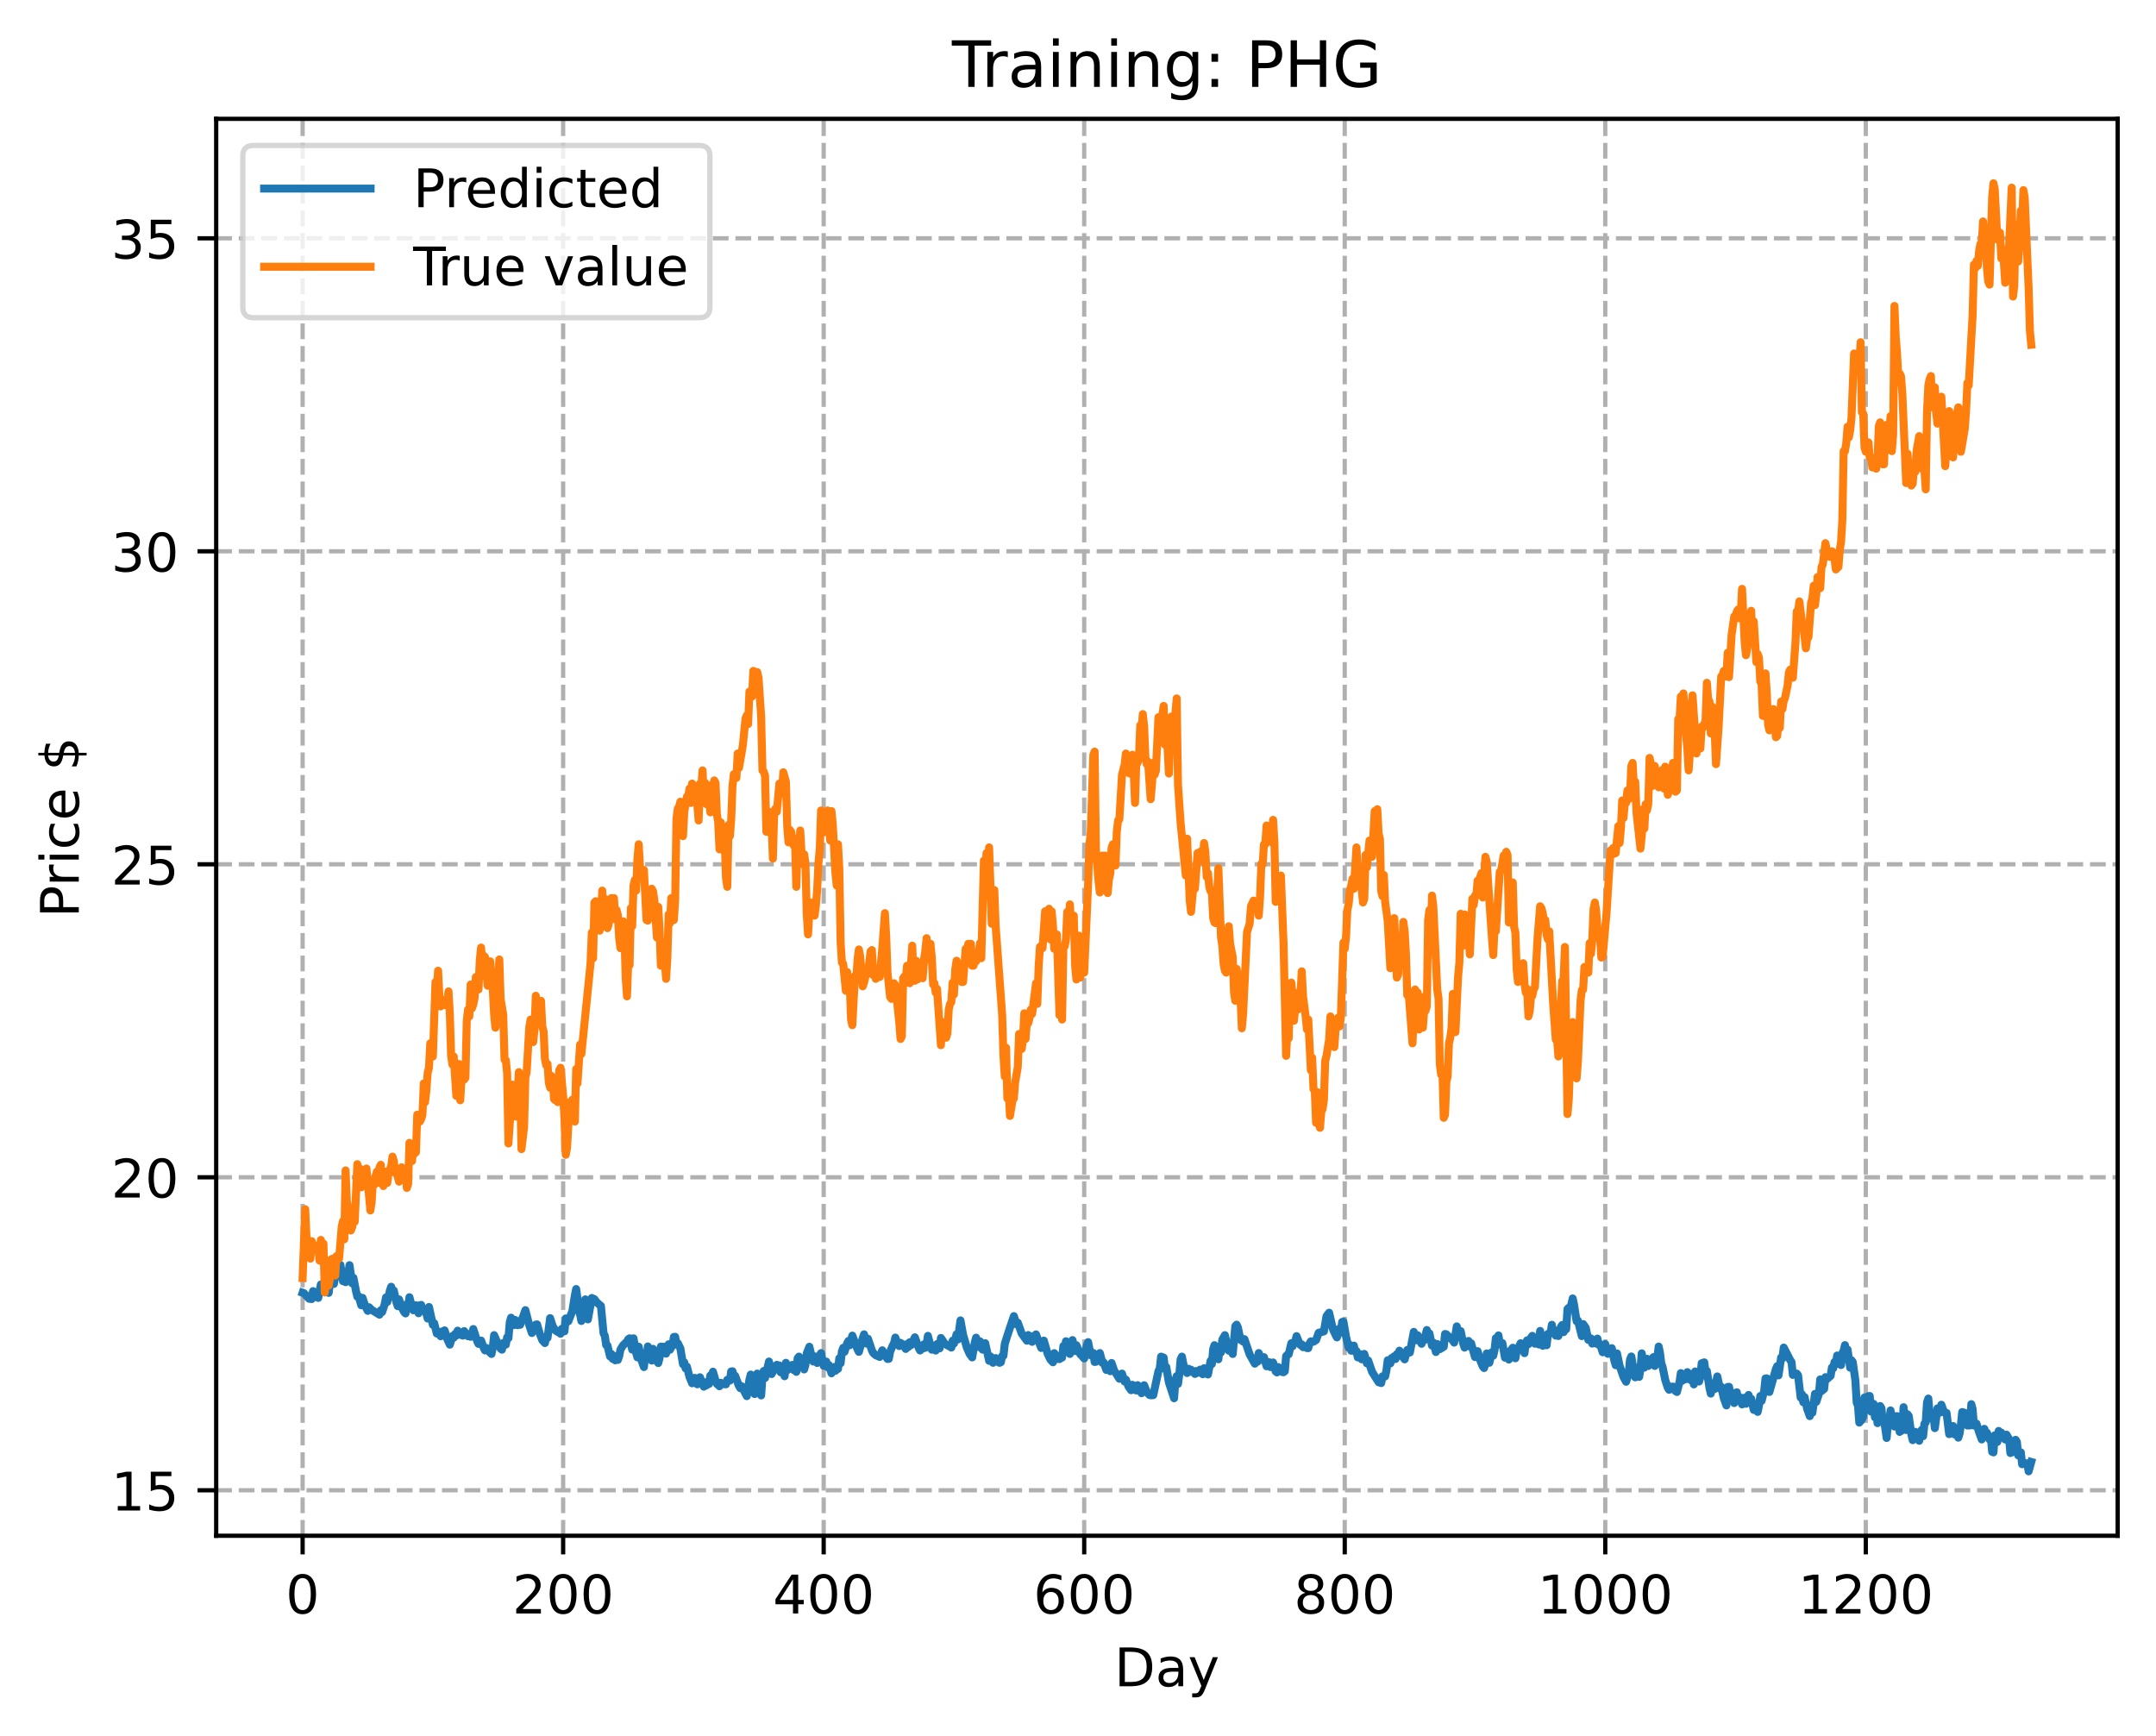 <?xml version="1.0" encoding="utf-8" standalone="no"?>
<!DOCTYPE svg PUBLIC "-//W3C//DTD SVG 1.1//EN"
  "http://www.w3.org/Graphics/SVG/1.1/DTD/svg11.dtd">
<!-- Created with matplotlib (https://matplotlib.org/) -->
<svg height="325.986pt" version="1.1" viewBox="0 0 404.923 325.986" width="404.923pt" xmlns="http://www.w3.org/2000/svg" xmlns:xlink="http://www.w3.org/1999/xlink">
 <defs>
  <style type="text/css">
*{stroke-linecap:butt;stroke-linejoin:round;}
  </style>
 </defs>
 <g id="figure_1">
  <g id="patch_1">
   <path d="M 0 325.986 
L 404.923 325.986 
L 404.923 0 
L 0 0 
z
" style="fill:#ffffff;"/>
  </g>
  <g id="axes_1">
   <g id="patch_2">
    <path d="M 40.603 288.43 
L 397.723 288.43 
L 397.723 22.318 
L 40.603 22.318 
z
" style="fill:#ffffff;"/>
   </g>
   <g id="matplotlib.axis_1">
    <g id="xtick_1">
     <g id="line2d_1">
      <path clip-path="url(#paa3b18d3a7)" d="M 56.836 288.43 
L 56.836 22.318 
" style="fill:none;stroke:#b0b0b0;stroke-dasharray:2.96,1.28;stroke-dashoffset:0;stroke-width:0.8;"/>
     </g>
     <g id="line2d_2">
      <defs>
       <path d="M 0 0 
L 0 3.5 
" id="m5cb39de544" style="stroke:#000000;stroke-width:0.8;"/>
      </defs>
      <g>
       <use style="stroke:#000000;stroke-width:0.8;" x="56.836" xlink:href="#m5cb39de544" y="288.43"/>
      </g>
     </g>
     <g id="text_1">
      <!-- 0 -->
      <defs>
       <path d="M 31.781 66.406 
Q 24.172 66.406 20.328 58.906 
Q 16.5 51.422 16.5 36.375 
Q 16.5 21.391 20.328 13.891 
Q 24.172 6.391 31.781 6.391 
Q 39.453 6.391 43.281 13.891 
Q 47.125 21.391 47.125 36.375 
Q 47.125 51.422 43.281 58.906 
Q 39.453 66.406 31.781 66.406 
z
M 31.781 74.219 
Q 44.047 74.219 50.516 64.516 
Q 56.984 54.828 56.984 36.375 
Q 56.984 17.969 50.516 8.266 
Q 44.047 -1.422 31.781 -1.422 
Q 19.531 -1.422 13.062 8.266 
Q 6.594 17.969 6.594 36.375 
Q 6.594 54.828 13.062 64.516 
Q 19.531 74.219 31.781 74.219 
z
" id="DejaVuSans-48"/>
      </defs>
      <g transform="translate(53.655 303.029)scale(0.1 -0.1)">
       <use xlink:href="#DejaVuSans-48"/>
      </g>
     </g>
    </g>
    <g id="xtick_2">
     <g id="line2d_3">
      <path clip-path="url(#paa3b18d3a7)" d="M 105.766 288.43 
L 105.766 22.318 
" style="fill:none;stroke:#b0b0b0;stroke-dasharray:2.96,1.28;stroke-dashoffset:0;stroke-width:0.8;"/>
     </g>
     <g id="line2d_4">
      <g>
       <use style="stroke:#000000;stroke-width:0.8;" x="105.766" xlink:href="#m5cb39de544" y="288.43"/>
      </g>
     </g>
     <g id="text_2">
      <!-- 200 -->
      <defs>
       <path d="M 19.188 8.297 
L 53.609 8.297 
L 53.609 0 
L 7.328 0 
L 7.328 8.297 
Q 12.938 14.109 22.625 23.891 
Q 32.328 33.688 34.812 36.531 
Q 39.547 41.844 41.422 45.531 
Q 43.312 49.219 43.312 52.781 
Q 43.312 58.594 39.234 62.25 
Q 35.156 65.922 28.609 65.922 
Q 23.969 65.922 18.812 64.312 
Q 13.672 62.703 7.812 59.422 
L 7.812 69.391 
Q 13.766 71.781 18.938 73 
Q 24.125 74.219 28.422 74.219 
Q 39.75 74.219 46.484 68.547 
Q 53.219 62.891 53.219 53.422 
Q 53.219 48.922 51.531 44.891 
Q 49.859 40.875 45.406 35.406 
Q 44.188 33.984 37.641 27.219 
Q 31.109 20.453 19.188 8.297 
z
" id="DejaVuSans-50"/>
      </defs>
      <g transform="translate(96.223 303.029)scale(0.1 -0.1)">
       <use xlink:href="#DejaVuSans-50"/>
       <use x="63.623" xlink:href="#DejaVuSans-48"/>
       <use x="127.246" xlink:href="#DejaVuSans-48"/>
      </g>
     </g>
    </g>
    <g id="xtick_3">
     <g id="line2d_5">
      <path clip-path="url(#paa3b18d3a7)" d="M 154.697 288.43 
L 154.697 22.318 
" style="fill:none;stroke:#b0b0b0;stroke-dasharray:2.96,1.28;stroke-dashoffset:0;stroke-width:0.8;"/>
     </g>
     <g id="line2d_6">
      <g>
       <use style="stroke:#000000;stroke-width:0.8;" x="154.697" xlink:href="#m5cb39de544" y="288.43"/>
      </g>
     </g>
     <g id="text_3">
      <!-- 400 -->
      <defs>
       <path d="M 37.797 64.312 
L 12.891 25.391 
L 37.797 25.391 
z
M 35.203 72.906 
L 47.609 72.906 
L 47.609 25.391 
L 58.016 25.391 
L 58.016 17.188 
L 47.609 17.188 
L 47.609 0 
L 37.797 0 
L 37.797 17.188 
L 4.891 17.188 
L 4.891 26.703 
z
" id="DejaVuSans-52"/>
      </defs>
      <g transform="translate(145.153 303.029)scale(0.1 -0.1)">
       <use xlink:href="#DejaVuSans-52"/>
       <use x="63.623" xlink:href="#DejaVuSans-48"/>
       <use x="127.246" xlink:href="#DejaVuSans-48"/>
      </g>
     </g>
    </g>
    <g id="xtick_4">
     <g id="line2d_7">
      <path clip-path="url(#paa3b18d3a7)" d="M 203.628 288.43 
L 203.628 22.318 
" style="fill:none;stroke:#b0b0b0;stroke-dasharray:2.96,1.28;stroke-dashoffset:0;stroke-width:0.8;"/>
     </g>
     <g id="line2d_8">
      <g>
       <use style="stroke:#000000;stroke-width:0.8;" x="203.628" xlink:href="#m5cb39de544" y="288.43"/>
      </g>
     </g>
     <g id="text_4">
      <!-- 600 -->
      <defs>
       <path d="M 33.016 40.375 
Q 26.375 40.375 22.484 35.828 
Q 18.609 31.297 18.609 23.391 
Q 18.609 15.531 22.484 10.953 
Q 26.375 6.391 33.016 6.391 
Q 39.656 6.391 43.531 10.953 
Q 47.406 15.531 47.406 23.391 
Q 47.406 31.297 43.531 35.828 
Q 39.656 40.375 33.016 40.375 
z
M 52.594 71.297 
L 52.594 62.312 
Q 48.875 64.062 45.094 64.984 
Q 41.312 65.922 37.594 65.922 
Q 27.828 65.922 22.672 59.328 
Q 17.531 52.734 16.797 39.406 
Q 19.672 43.656 24.016 45.922 
Q 28.375 48.188 33.594 48.188 
Q 44.578 48.188 50.953 41.516 
Q 57.328 34.859 57.328 23.391 
Q 57.328 12.156 50.688 5.359 
Q 44.047 -1.422 33.016 -1.422 
Q 20.359 -1.422 13.672 8.266 
Q 6.984 17.969 6.984 36.375 
Q 6.984 53.656 15.188 63.938 
Q 23.391 74.219 37.203 74.219 
Q 40.922 74.219 44.703 73.484 
Q 48.484 72.75 52.594 71.297 
z
" id="DejaVuSans-54"/>
      </defs>
      <g transform="translate(194.084 303.029)scale(0.1 -0.1)">
       <use xlink:href="#DejaVuSans-54"/>
       <use x="63.623" xlink:href="#DejaVuSans-48"/>
       <use x="127.246" xlink:href="#DejaVuSans-48"/>
      </g>
     </g>
    </g>
    <g id="xtick_5">
     <g id="line2d_9">
      <path clip-path="url(#paa3b18d3a7)" d="M 252.558 288.43 
L 252.558 22.318 
" style="fill:none;stroke:#b0b0b0;stroke-dasharray:2.96,1.28;stroke-dashoffset:0;stroke-width:0.8;"/>
     </g>
     <g id="line2d_10">
      <g>
       <use style="stroke:#000000;stroke-width:0.8;" x="252.558" xlink:href="#m5cb39de544" y="288.43"/>
      </g>
     </g>
     <g id="text_5">
      <!-- 800 -->
      <defs>
       <path d="M 31.781 34.625 
Q 24.75 34.625 20.719 30.859 
Q 16.703 27.094 16.703 20.516 
Q 16.703 13.922 20.719 10.156 
Q 24.75 6.391 31.781 6.391 
Q 38.812 6.391 42.859 10.172 
Q 46.922 13.969 46.922 20.516 
Q 46.922 27.094 42.891 30.859 
Q 38.875 34.625 31.781 34.625 
z
M 21.922 38.812 
Q 15.578 40.375 12.031 44.719 
Q 8.5 49.078 8.5 55.328 
Q 8.5 64.062 14.719 69.141 
Q 20.953 74.219 31.781 74.219 
Q 42.672 74.219 48.875 69.141 
Q 55.078 64.062 55.078 55.328 
Q 55.078 49.078 51.531 44.719 
Q 48 40.375 41.703 38.812 
Q 48.828 37.156 52.797 32.312 
Q 56.781 27.484 56.781 20.516 
Q 56.781 9.906 50.312 4.234 
Q 43.844 -1.422 31.781 -1.422 
Q 19.734 -1.422 13.25 4.234 
Q 6.781 9.906 6.781 20.516 
Q 6.781 27.484 10.781 32.312 
Q 14.797 37.156 21.922 38.812 
z
M 18.312 54.391 
Q 18.312 48.734 21.844 45.562 
Q 25.391 42.391 31.781 42.391 
Q 38.141 42.391 41.719 45.562 
Q 45.312 48.734 45.312 54.391 
Q 45.312 60.062 41.719 63.234 
Q 38.141 66.406 31.781 66.406 
Q 25.391 66.406 21.844 63.234 
Q 18.312 60.062 18.312 54.391 
z
" id="DejaVuSans-56"/>
      </defs>
      <g transform="translate(243.015 303.029)scale(0.1 -0.1)">
       <use xlink:href="#DejaVuSans-56"/>
       <use x="63.623" xlink:href="#DejaVuSans-48"/>
       <use x="127.246" xlink:href="#DejaVuSans-48"/>
      </g>
     </g>
    </g>
    <g id="xtick_6">
     <g id="line2d_11">
      <path clip-path="url(#paa3b18d3a7)" d="M 301.489 288.43 
L 301.489 22.318 
" style="fill:none;stroke:#b0b0b0;stroke-dasharray:2.96,1.28;stroke-dashoffset:0;stroke-width:0.8;"/>
     </g>
     <g id="line2d_12">
      <g>
       <use style="stroke:#000000;stroke-width:0.8;" x="301.489" xlink:href="#m5cb39de544" y="288.43"/>
      </g>
     </g>
     <g id="text_6">
      <!-- 1000 -->
      <defs>
       <path d="M 12.406 8.297 
L 28.516 8.297 
L 28.516 63.922 
L 10.984 60.406 
L 10.984 69.391 
L 28.422 72.906 
L 38.281 72.906 
L 38.281 8.297 
L 54.391 8.297 
L 54.391 0 
L 12.406 0 
z
" id="DejaVuSans-49"/>
      </defs>
      <g transform="translate(288.764 303.029)scale(0.1 -0.1)">
       <use xlink:href="#DejaVuSans-49"/>
       <use x="63.623" xlink:href="#DejaVuSans-48"/>
       <use x="127.246" xlink:href="#DejaVuSans-48"/>
       <use x="190.869" xlink:href="#DejaVuSans-48"/>
      </g>
     </g>
    </g>
    <g id="xtick_7">
     <g id="line2d_13">
      <path clip-path="url(#paa3b18d3a7)" d="M 350.419 288.43 
L 350.419 22.318 
" style="fill:none;stroke:#b0b0b0;stroke-dasharray:2.96,1.28;stroke-dashoffset:0;stroke-width:0.8;"/>
     </g>
     <g id="line2d_14">
      <g>
       <use style="stroke:#000000;stroke-width:0.8;" x="350.419" xlink:href="#m5cb39de544" y="288.43"/>
      </g>
     </g>
     <g id="text_7">
      <!-- 1200 -->
      <g transform="translate(337.694 303.029)scale(0.1 -0.1)">
       <use xlink:href="#DejaVuSans-49"/>
       <use x="63.623" xlink:href="#DejaVuSans-50"/>
       <use x="127.246" xlink:href="#DejaVuSans-48"/>
       <use x="190.869" xlink:href="#DejaVuSans-48"/>
      </g>
     </g>
    </g>
    <g id="text_8">
     <!-- Day -->
     <defs>
      <path d="M 19.672 64.797 
L 19.672 8.109 
L 31.594 8.109 
Q 46.688 8.109 53.688 14.938 
Q 60.688 21.781 60.688 36.531 
Q 60.688 51.172 53.688 57.984 
Q 46.688 64.797 31.594 64.797 
z
M 9.812 72.906 
L 30.078 72.906 
Q 51.266 72.906 61.172 64.094 
Q 71.094 55.281 71.094 36.531 
Q 71.094 17.672 61.125 8.828 
Q 51.172 0 30.078 0 
L 9.812 0 
z
" id="DejaVuSans-68"/>
      <path d="M 34.281 27.484 
Q 23.391 27.484 19.188 25 
Q 14.984 22.516 14.984 16.5 
Q 14.984 11.719 18.141 8.906 
Q 21.297 6.109 26.703 6.109 
Q 34.188 6.109 38.703 11.406 
Q 43.219 16.703 43.219 25.484 
L 43.219 27.484 
z
M 52.203 31.203 
L 52.203 0 
L 43.219 0 
L 43.219 8.297 
Q 40.141 3.328 35.547 0.953 
Q 30.953 -1.422 24.312 -1.422 
Q 15.922 -1.422 10.953 3.297 
Q 6 8.016 6 15.922 
Q 6 25.141 12.172 29.828 
Q 18.359 34.516 30.609 34.516 
L 43.219 34.516 
L 43.219 35.406 
Q 43.219 41.609 39.141 45 
Q 35.062 48.391 27.688 48.391 
Q 23 48.391 18.547 47.266 
Q 14.109 46.141 10.016 43.891 
L 10.016 52.203 
Q 14.938 54.109 19.578 55.047 
Q 24.219 56 28.609 56 
Q 40.484 56 46.344 49.844 
Q 52.203 43.703 52.203 31.203 
z
" id="DejaVuSans-97"/>
      <path d="M 32.172 -5.078 
Q 28.375 -14.844 24.75 -17.812 
Q 21.141 -20.797 15.094 -20.797 
L 7.906 -20.797 
L 7.906 -13.281 
L 13.188 -13.281 
Q 16.891 -13.281 18.938 -11.516 
Q 21 -9.766 23.484 -3.219 
L 25.094 0.875 
L 2.984 54.688 
L 12.5 54.688 
L 29.594 11.922 
L 46.688 54.688 
L 56.203 54.688 
z
" id="DejaVuSans-121"/>
     </defs>
     <g transform="translate(209.29 316.707)scale(0.1 -0.1)">
      <use xlink:href="#DejaVuSans-68"/>
      <use x="77.002" xlink:href="#DejaVuSans-97"/>
      <use x="138.281" xlink:href="#DejaVuSans-121"/>
     </g>
    </g>
   </g>
   <g id="matplotlib.axis_2">
    <g id="ytick_1">
     <g id="line2d_15">
      <path clip-path="url(#paa3b18d3a7)" d="M 40.603 279.895 
L 397.723 279.895 
" style="fill:none;stroke:#b0b0b0;stroke-dasharray:2.96,1.28;stroke-dashoffset:0;stroke-width:0.8;"/>
     </g>
     <g id="line2d_16">
      <defs>
       <path d="M 0 0 
L -3.5 0 
" id="maf259efd7d" style="stroke:#000000;stroke-width:0.8;"/>
      </defs>
      <g>
       <use style="stroke:#000000;stroke-width:0.8;" x="40.603" xlink:href="#maf259efd7d" y="279.895"/>
      </g>
     </g>
     <g id="text_9">
      <!-- 15 -->
      <defs>
       <path d="M 10.797 72.906 
L 49.516 72.906 
L 49.516 64.594 
L 19.828 64.594 
L 19.828 46.734 
Q 21.969 47.469 24.109 47.828 
Q 26.266 48.188 28.422 48.188 
Q 40.625 48.188 47.75 41.5 
Q 54.891 34.812 54.891 23.391 
Q 54.891 11.625 47.562 5.094 
Q 40.234 -1.422 26.906 -1.422 
Q 22.312 -1.422 17.547 -0.641 
Q 12.797 0.141 7.719 1.703 
L 7.719 11.625 
Q 12.109 9.234 16.797 8.062 
Q 21.484 6.891 26.703 6.891 
Q 35.156 6.891 40.078 11.328 
Q 45.016 15.766 45.016 23.391 
Q 45.016 31 40.078 35.438 
Q 35.156 39.891 26.703 39.891 
Q 22.75 39.891 18.812 39.016 
Q 14.891 38.141 10.797 36.281 
z
" id="DejaVuSans-53"/>
      </defs>
      <g transform="translate(20.878 283.694)scale(0.1 -0.1)">
       <use xlink:href="#DejaVuSans-49"/>
       <use x="63.623" xlink:href="#DejaVuSans-53"/>
      </g>
     </g>
    </g>
    <g id="ytick_2">
     <g id="line2d_17">
      <path clip-path="url(#paa3b18d3a7)" d="M 40.603 221.111 
L 397.723 221.111 
" style="fill:none;stroke:#b0b0b0;stroke-dasharray:2.96,1.28;stroke-dashoffset:0;stroke-width:0.8;"/>
     </g>
     <g id="line2d_18">
      <g>
       <use style="stroke:#000000;stroke-width:0.8;" x="40.603" xlink:href="#maf259efd7d" y="221.111"/>
      </g>
     </g>
     <g id="text_10">
      <!-- 20 -->
      <g transform="translate(20.878 224.91)scale(0.1 -0.1)">
       <use xlink:href="#DejaVuSans-50"/>
       <use x="63.623" xlink:href="#DejaVuSans-48"/>
      </g>
     </g>
    </g>
    <g id="ytick_3">
     <g id="line2d_19">
      <path clip-path="url(#paa3b18d3a7)" d="M 40.603 162.327 
L 397.723 162.327 
" style="fill:none;stroke:#b0b0b0;stroke-dasharray:2.96,1.28;stroke-dashoffset:0;stroke-width:0.8;"/>
     </g>
     <g id="line2d_20">
      <g>
       <use style="stroke:#000000;stroke-width:0.8;" x="40.603" xlink:href="#maf259efd7d" y="162.327"/>
      </g>
     </g>
     <g id="text_11">
      <!-- 25 -->
      <g transform="translate(20.878 166.127)scale(0.1 -0.1)">
       <use xlink:href="#DejaVuSans-50"/>
       <use x="63.623" xlink:href="#DejaVuSans-53"/>
      </g>
     </g>
    </g>
    <g id="ytick_4">
     <g id="line2d_21">
      <path clip-path="url(#paa3b18d3a7)" d="M 40.603 103.544 
L 397.723 103.544 
" style="fill:none;stroke:#b0b0b0;stroke-dasharray:2.96,1.28;stroke-dashoffset:0;stroke-width:0.8;"/>
     </g>
     <g id="line2d_22">
      <g>
       <use style="stroke:#000000;stroke-width:0.8;" x="40.603" xlink:href="#maf259efd7d" y="103.544"/>
      </g>
     </g>
     <g id="text_12">
      <!-- 30 -->
      <defs>
       <path d="M 40.578 39.312 
Q 47.656 37.797 51.625 33 
Q 55.609 28.219 55.609 21.188 
Q 55.609 10.406 48.188 4.484 
Q 40.766 -1.422 27.094 -1.422 
Q 22.516 -1.422 17.656 -0.516 
Q 12.797 0.391 7.625 2.203 
L 7.625 11.719 
Q 11.719 9.328 16.594 8.109 
Q 21.484 6.891 26.812 6.891 
Q 36.078 6.891 40.938 10.547 
Q 45.797 14.203 45.797 21.188 
Q 45.797 27.641 41.281 31.266 
Q 36.766 34.906 28.719 34.906 
L 20.219 34.906 
L 20.219 43.016 
L 29.109 43.016 
Q 36.375 43.016 40.234 45.922 
Q 44.094 48.828 44.094 54.297 
Q 44.094 59.906 40.109 62.906 
Q 36.141 65.922 28.719 65.922 
Q 24.656 65.922 20.016 65.031 
Q 15.375 64.156 9.812 62.312 
L 9.812 71.094 
Q 15.438 72.656 20.344 73.438 
Q 25.25 74.219 29.594 74.219 
Q 40.828 74.219 47.359 69.109 
Q 53.906 64.016 53.906 55.328 
Q 53.906 49.266 50.438 45.094 
Q 46.969 40.922 40.578 39.312 
z
" id="DejaVuSans-51"/>
      </defs>
      <g transform="translate(20.878 107.343)scale(0.1 -0.1)">
       <use xlink:href="#DejaVuSans-51"/>
       <use x="63.623" xlink:href="#DejaVuSans-48"/>
      </g>
     </g>
    </g>
    <g id="ytick_5">
     <g id="line2d_23">
      <path clip-path="url(#paa3b18d3a7)" d="M 40.603 44.76 
L 397.723 44.76 
" style="fill:none;stroke:#b0b0b0;stroke-dasharray:2.96,1.28;stroke-dashoffset:0;stroke-width:0.8;"/>
     </g>
     <g id="line2d_24">
      <g>
       <use style="stroke:#000000;stroke-width:0.8;" x="40.603" xlink:href="#maf259efd7d" y="44.76"/>
      </g>
     </g>
     <g id="text_13">
      <!-- 35 -->
      <g transform="translate(20.878 48.559)scale(0.1 -0.1)">
       <use xlink:href="#DejaVuSans-51"/>
       <use x="63.623" xlink:href="#DejaVuSans-53"/>
      </g>
     </g>
    </g>
    <g id="text_14">
     <!-- Price $ -->
     <defs>
      <path d="M 19.672 64.797 
L 19.672 37.406 
L 32.078 37.406 
Q 38.969 37.406 42.719 40.969 
Q 46.484 44.531 46.484 51.125 
Q 46.484 57.672 42.719 61.234 
Q 38.969 64.797 32.078 64.797 
z
M 9.812 72.906 
L 32.078 72.906 
Q 44.344 72.906 50.609 67.359 
Q 56.891 61.812 56.891 51.125 
Q 56.891 40.328 50.609 34.812 
Q 44.344 29.297 32.078 29.297 
L 19.672 29.297 
L 19.672 0 
L 9.812 0 
z
" id="DejaVuSans-80"/>
      <path d="M 41.109 46.297 
Q 39.594 47.172 37.812 47.578 
Q 36.031 48 33.891 48 
Q 26.266 48 22.188 43.047 
Q 18.109 38.094 18.109 28.812 
L 18.109 0 
L 9.078 0 
L 9.078 54.688 
L 18.109 54.688 
L 18.109 46.188 
Q 20.953 51.172 25.484 53.578 
Q 30.031 56 36.531 56 
Q 37.453 56 38.578 55.875 
Q 39.703 55.766 41.062 55.516 
z
" id="DejaVuSans-114"/>
      <path d="M 9.422 54.688 
L 18.406 54.688 
L 18.406 0 
L 9.422 0 
z
M 9.422 75.984 
L 18.406 75.984 
L 18.406 64.594 
L 9.422 64.594 
z
" id="DejaVuSans-105"/>
      <path d="M 48.781 52.594 
L 48.781 44.188 
Q 44.969 46.297 41.141 47.344 
Q 37.312 48.391 33.406 48.391 
Q 24.656 48.391 19.812 42.844 
Q 14.984 37.312 14.984 27.297 
Q 14.984 17.281 19.812 11.734 
Q 24.656 6.203 33.406 6.203 
Q 37.312 6.203 41.141 7.25 
Q 44.969 8.297 48.781 10.406 
L 48.781 2.094 
Q 45.016 0.344 40.984 -0.531 
Q 36.969 -1.422 32.422 -1.422 
Q 20.062 -1.422 12.781 6.344 
Q 5.516 14.109 5.516 27.297 
Q 5.516 40.672 12.859 48.328 
Q 20.219 56 33.016 56 
Q 37.156 56 41.109 55.141 
Q 45.062 54.297 48.781 52.594 
z
" id="DejaVuSans-99"/>
      <path d="M 56.203 29.594 
L 56.203 25.203 
L 14.891 25.203 
Q 15.484 15.922 20.484 11.062 
Q 25.484 6.203 34.422 6.203 
Q 39.594 6.203 44.453 7.469 
Q 49.312 8.734 54.109 11.281 
L 54.109 2.781 
Q 49.266 0.734 44.188 -0.344 
Q 39.109 -1.422 33.891 -1.422 
Q 20.797 -1.422 13.156 6.188 
Q 5.516 13.812 5.516 26.812 
Q 5.516 40.234 12.766 48.109 
Q 20.016 56 32.328 56 
Q 43.359 56 49.781 48.891 
Q 56.203 41.797 56.203 29.594 
z
M 47.219 32.234 
Q 47.125 39.594 43.094 43.984 
Q 39.062 48.391 32.422 48.391 
Q 24.906 48.391 20.391 44.141 
Q 15.875 39.891 15.188 32.172 
z
" id="DejaVuSans-101"/>
      <path id="DejaVuSans-32"/>
      <path d="M 33.797 -14.703 
L 28.906 -14.703 
L 28.859 0 
Q 23.734 0.094 18.609 1.188 
Q 13.484 2.297 8.297 4.5 
L 8.297 13.281 
Q 13.281 10.156 18.375 8.562 
Q 23.484 6.984 28.906 6.938 
L 28.906 29.203 
Q 18.109 30.953 13.203 35.156 
Q 8.297 39.359 8.297 46.688 
Q 8.297 54.641 13.625 59.219 
Q 18.953 63.812 28.906 64.5 
L 28.906 75.984 
L 33.797 75.984 
L 33.797 64.656 
Q 38.328 64.453 42.578 63.688 
Q 46.828 62.938 50.875 61.625 
L 50.875 53.078 
Q 46.828 55.125 42.547 56.25 
Q 38.281 57.375 33.797 57.562 
L 33.797 36.719 
Q 44.875 35.016 50.094 30.609 
Q 55.328 26.219 55.328 18.609 
Q 55.328 10.359 49.781 5.594 
Q 44.234 0.828 33.797 0.094 
z
M 28.906 37.594 
L 28.906 57.625 
Q 23.25 56.984 20.266 54.391 
Q 17.281 51.812 17.281 47.516 
Q 17.281 43.312 20.031 40.969 
Q 22.797 38.625 28.906 37.594 
z
M 33.797 28.219 
L 33.797 7.078 
Q 39.984 7.906 43.141 10.594 
Q 46.297 13.281 46.297 17.672 
Q 46.297 21.969 43.281 24.5 
Q 40.281 27.047 33.797 28.219 
z
" id="DejaVuSans-36"/>
     </defs>
     <g transform="translate(14.798 172.342)rotate(-90)scale(0.1 -0.1)">
      <use xlink:href="#DejaVuSans-80"/>
      <use x="58.553" xlink:href="#DejaVuSans-114"/>
      <use x="99.666" xlink:href="#DejaVuSans-105"/>
      <use x="127.449" xlink:href="#DejaVuSans-99"/>
      <use x="182.43" xlink:href="#DejaVuSans-101"/>
      <use x="243.953" xlink:href="#DejaVuSans-32"/>
      <use x="275.74" xlink:href="#DejaVuSans-36"/>
     </g>
    </g>
   </g>
   <g id="line2d_25">
    <path clip-path="url(#paa3b18d3a7)" d="M 56.836 242.785 
L 57.081 242.865 
L 58.059 243.923 
L 58.548 243.977 
L 58.793 242.489 
L 59.282 243.281 
L 59.772 243.763 
L 60.261 241.24 
L 60.506 242.044 
L 60.75 241.011 
L 60.995 241.854 
L 61.729 242.818 
L 62.218 239.03 
L 62.708 241.135 
L 63.197 238.292 
L 63.441 239.682 
L 63.931 237.556 
L 64.42 240.629 
L 64.665 239.505 
L 64.909 240.812 
L 65.399 239.318 
L 65.643 237.615 
L 66.133 241.014 
L 66.377 239.992 
L 66.867 242.515 
L 67.111 243.535 
L 67.356 243.45 
L 67.845 245.147 
L 68.09 243.754 
L 68.579 245.268 
L 69.069 246.195 
L 69.313 245.514 
L 69.802 246.009 
L 71.27 246.913 
L 71.515 246.098 
L 71.76 246.429 
L 72.249 244.971 
L 72.494 243.674 
L 72.738 244.518 
L 73.228 242.381 
L 73.472 241.667 
L 73.717 243.034 
L 73.962 242.384 
L 74.451 244.584 
L 74.696 245.32 
L 74.94 244.043 
L 75.429 245.517 
L 75.919 246.433 
L 76.163 246.683 
L 76.408 244.944 
L 76.653 245.476 
L 76.897 243.632 
L 77.387 245.532 
L 77.631 246.084 
L 78.121 245.147 
L 78.61 246.644 
L 78.855 245.145 
L 79.099 245.078 
L 79.344 246.054 
L 79.589 245.848 
L 79.833 245.89 
L 80.323 247.641 
L 80.567 245.469 
L 81.301 248.825 
L 81.546 248.516 
L 82.035 250.451 
L 82.524 250.125 
L 82.769 250.97 
L 83.014 250.119 
L 83.503 249.863 
L 83.992 251.479 
L 84.482 252.546 
L 84.971 250.937 
L 85.216 251.241 
L 85.46 250.536 
L 85.705 250.838 
L 85.95 249.918 
L 86.439 250.667 
L 86.928 250.841 
L 87.173 249.999 
L 87.907 250.959 
L 88.151 250.547 
L 88.396 251.07 
L 88.641 250.777 
L 88.885 249.608 
L 89.619 251.89 
L 89.864 252.399 
L 90.109 251.941 
L 90.353 251.774 
L 90.843 253.138 
L 91.087 253.626 
L 91.332 253.161 
L 91.821 253.825 
L 92.311 254.292 
L 92.555 253.088 
L 92.8 250.757 
L 93.289 251.89 
L 93.778 252.763 
L 94.023 253.296 
L 94.268 253.485 
L 94.512 252.241 
L 94.757 252.564 
L 95.002 252.542 
L 95.246 251.159 
L 95.491 251.322 
L 95.736 248.375 
L 95.98 247.478 
L 96.47 248.88 
L 96.714 247.898 
L 97.204 248.886 
L 97.448 248.114 
L 97.693 248.817 
L 98.672 246.065 
L 99.405 248.893 
L 99.895 250.358 
L 100.384 249.07 
L 100.629 248.776 
L 100.873 248.74 
L 101.363 250.462 
L 101.852 251.708 
L 102.341 252.24 
L 102.586 251.049 
L 102.831 251.268 
L 103.32 247.563 
L 103.809 249.082 
L 104.299 249.859 
L 104.788 250.18 
L 105.032 250.256 
L 105.277 250.489 
L 105.522 249.572 
L 106.011 250.046 
L 106.256 247.621 
L 106.745 248.157 
L 107.234 246.891 
L 107.479 246.344 
L 107.968 243.281 
L 108.213 242.097 
L 108.702 245.631 
L 109.192 248.101 
L 109.681 245.078 
L 109.926 244.039 
L 110.415 247.8 
L 111.149 243.775 
L 111.638 244.004 
L 112.127 244.653 
L 112.617 245.066 
L 112.861 245.271 
L 113.351 250.4 
L 113.595 250.886 
L 113.84 252.615 
L 114.085 252.69 
L 114.574 254.757 
L 114.819 254.291 
L 115.063 255.213 
L 115.308 254.686 
L 115.553 255.485 
L 115.797 254.717 
L 116.042 255.407 
L 116.287 254.706 
L 116.531 253.455 
L 117.02 252.671 
L 117.754 251.953 
L 117.999 251.522 
L 118.244 251.354 
L 118.733 253.472 
L 118.978 251.353 
L 119.467 254.034 
L 119.712 254.926 
L 119.956 252.932 
L 120.446 255.383 
L 120.935 256.754 
L 121.18 254.392 
L 121.424 255.223 
L 121.669 252.882 
L 122.403 255.532 
L 122.648 253.336 
L 123.137 255.228 
L 123.626 256 
L 123.871 255.079 
L 124.115 252.911 
L 124.36 253.607 
L 124.605 252.921 
L 125.094 254.232 
L 125.583 252.471 
L 125.828 253.496 
L 126.317 252.629 
L 126.562 251.094 
L 126.807 251.072 
L 127.051 252.54 
L 127.296 252.262 
L 127.785 253.261 
L 128.275 256.23 
L 128.519 255.865 
L 128.764 257.004 
L 129.008 256.668 
L 129.498 258.605 
L 129.987 259.8 
L 130.476 258.785 
L 130.966 259.987 
L 131.455 258.664 
L 131.944 259.918 
L 132.189 260.436 
L 132.434 259.699 
L 132.678 260.191 
L 132.923 259.449 
L 133.168 259.918 
L 133.412 258.336 
L 133.657 258.95 
L 133.902 257.62 
L 134.391 259.304 
L 134.636 259.898 
L 135.125 260.354 
L 135.369 259.703 
L 135.614 259.942 
L 136.348 259.993 
L 136.593 259.146 
L 136.837 259.04 
L 137.082 259.292 
L 137.327 257.575 
L 137.571 257.543 
L 137.816 258.359 
L 138.061 258.398 
L 138.795 260.306 
L 139.039 260.719 
L 139.284 260.347 
L 140.263 262.215 
L 140.752 259.108 
L 140.996 258.159 
L 141.73 261.821 
L 141.975 258.544 
L 142.22 257.974 
L 142.709 261.095 
L 142.954 262.08 
L 143.198 258.547 
L 143.443 257.486 
L 143.688 258.8 
L 144.422 255.713 
L 144.911 258.068 
L 145.4 257.174 
L 145.645 256.54 
L 145.89 256.337 
L 146.379 256.459 
L 146.624 257.737 
L 147.113 257.314 
L 147.357 258.474 
L 147.602 255.953 
L 147.847 257.347 
L 148.581 256.496 
L 148.825 256.345 
L 149.07 257.316 
L 149.315 256.85 
L 149.559 257.657 
L 149.804 255.116 
L 150.049 254.79 
L 150.293 255.926 
L 150.538 255.509 
L 151.027 257.198 
L 151.272 256.335 
L 151.517 254.192 
L 152.006 252.939 
L 152.495 255.014 
L 152.74 255.711 
L 152.984 254.743 
L 153.474 255.982 
L 153.963 254.52 
L 154.208 254.125 
L 154.697 256.522 
L 155.186 255.723 
L 155.431 256.781 
L 155.676 256.368 
L 156.165 257.922 
L 156.654 256.759 
L 156.899 257.461 
L 157.144 256.584 
L 157.388 257.104 
L 157.633 255.104 
L 157.878 256.024 
L 158.122 253.785 
L 158.367 253.139 
L 158.612 253.885 
L 159.101 252.297 
L 159.345 251.851 
L 159.59 252.652 
L 160.079 250.846 
L 161.058 253.417 
L 161.303 253.895 
L 162.037 251.314 
L 162.281 250.607 
L 162.771 252.352 
L 163.015 251.433 
L 163.749 253.603 
L 163.994 254.101 
L 164.483 254.531 
L 165.217 254.847 
L 165.706 253.603 
L 166.685 255.234 
L 166.93 255.211 
L 167.174 253.879 
L 167.664 252.71 
L 167.908 252.28 
L 168.153 251.217 
L 168.642 252.484 
L 168.887 252.805 
L 169.132 252.205 
L 169.621 252.548 
L 170.11 253.348 
L 170.355 252.425 
L 170.6 252.977 
L 170.844 252.1 
L 171.089 252.636 
L 171.578 251.652 
L 171.823 251.167 
L 172.557 253.194 
L 172.801 253.641 
L 173.046 252.772 
L 173.291 253.286 
L 173.535 252.481 
L 173.78 253.135 
L 174.025 252.477 
L 174.269 250.889 
L 174.759 252.763 
L 175.003 253.486 
L 175.248 252.778 
L 175.737 253.656 
L 175.982 252.437 
L 176.471 253.246 
L 176.716 251.291 
L 177.45 252.369 
L 177.939 252.668 
L 178.428 252.923 
L 178.673 253.092 
L 178.918 251.803 
L 179.162 252.347 
L 179.652 250.599 
L 179.896 251.57 
L 180.386 247.988 
L 180.875 250.669 
L 181.609 253.169 
L 182.098 254.265 
L 182.588 254.942 
L 183.077 252.113 
L 183.321 251.231 
L 183.811 252.974 
L 184.055 251.919 
L 184.545 253.479 
L 184.789 252.62 
L 185.034 252.269 
L 185.768 255.572 
L 186.013 254.744 
L 186.257 255.544 
L 186.502 255.951 
L 186.991 255.065 
L 187.481 255.824 
L 187.725 255.953 
L 187.97 255.848 
L 188.215 254.7 
L 188.459 254.627 
L 188.704 252.431 
L 189.193 250.843 
L 190.416 247.183 
L 190.906 248.723 
L 191.15 248.41 
L 191.884 250.449 
L 192.863 251.803 
L 193.108 250.738 
L 193.842 252.014 
L 194.086 250.925 
L 194.331 251.508 
L 194.575 250.615 
L 195.065 251.927 
L 195.554 253.169 
L 196.043 251.787 
L 196.777 254.299 
L 197.267 255.32 
L 197.756 255.855 
L 198.001 254.139 
L 198.735 255.23 
L 198.979 255.255 
L 199.224 255.014 
L 199.469 254.982 
L 199.713 252.81 
L 199.958 253.446 
L 200.203 251.906 
L 200.936 254.292 
L 201.426 251.686 
L 201.915 253.761 
L 202.16 252.646 
L 202.894 254.348 
L 203.138 254.567 
L 203.628 255.141 
L 204.117 252.677 
L 204.362 252.066 
L 204.851 254.537 
L 205.096 254.122 
L 205.34 254.108 
L 205.585 255.797 
L 205.83 255.752 
L 206.563 254.122 
L 207.053 255.988 
L 207.297 255.892 
L 207.787 257.298 
L 208.031 256.749 
L 208.521 257.53 
L 208.765 255.99 
L 209.255 257.429 
L 209.744 258.162 
L 210.233 258.948 
L 210.478 258.278 
L 210.723 257.977 
L 211.212 259.466 
L 211.457 259.12 
L 211.946 260.416 
L 212.435 261.099 
L 212.68 260.085 
L 213.169 261.042 
L 213.414 261.149 
L 213.658 260.153 
L 214.392 261.666 
L 214.882 260.163 
L 215.371 261.408 
L 215.86 261.978 
L 216.105 262.057 
L 216.594 262.031 
L 217.573 257.509 
L 217.818 257.045 
L 218.062 254.797 
L 218.551 254.978 
L 218.796 257.105 
L 219.041 256.742 
L 219.53 259.635 
L 220.509 262.614 
L 220.753 259.198 
L 220.998 258.44 
L 221.243 259.909 
L 221.487 258.146 
L 221.732 255.314 
L 221.977 254.79 
L 222.466 257.234 
L 222.711 257.277 
L 222.955 257.874 
L 223.2 257.069 
L 223.445 257.643 
L 223.689 257.248 
L 224.423 258.044 
L 224.668 257.494 
L 224.912 257.845 
L 225.402 257.237 
L 225.891 258.097 
L 226.136 256.975 
L 226.625 257.974 
L 226.87 258.148 
L 227.359 255.585 
L 227.604 256.184 
L 227.848 253.389 
L 228.093 252.642 
L 228.582 254.51 
L 228.827 255.29 
L 229.072 252.905 
L 229.316 253.994 
L 229.561 251.613 
L 230.05 250.761 
L 230.539 252.816 
L 230.784 253.68 
L 231.029 252.871 
L 231.518 254.295 
L 232.007 249.069 
L 232.252 248.793 
L 232.497 249.327 
L 232.986 251.658 
L 233.231 251.389 
L 233.475 251.968 
L 233.72 251.506 
L 234.699 254.383 
L 235.677 256.115 
L 235.922 255.345 
L 236.167 255.758 
L 236.411 254.117 
L 236.9 255.389 
L 237.39 254.892 
L 237.879 256.605 
L 238.368 255.845 
L 238.613 256.758 
L 239.102 255.89 
L 239.592 257.576 
L 239.836 257.756 
L 240.081 256.759 
L 240.815 257.682 
L 241.06 257.725 
L 241.304 257.535 
L 241.549 254.688 
L 241.794 254.43 
L 242.038 254.34 
L 242.527 252.275 
L 242.772 252.835 
L 243.017 252.088 
L 243.261 251.955 
L 243.506 250.941 
L 243.995 252.181 
L 244.24 252.619 
L 244.485 252.491 
L 244.729 253.017 
L 244.974 252.8 
L 245.463 253.188 
L 245.708 253.199 
L 245.953 252.296 
L 246.197 251.923 
L 246.687 251.994 
L 247.176 251.672 
L 247.665 250.313 
L 248.644 250.053 
L 249.133 247.189 
L 249.622 246.541 
L 250.356 249.7 
L 250.846 250.739 
L 251.09 251.184 
L 251.58 249.504 
L 251.824 250.275 
L 252.069 248.282 
L 252.314 248.226 
L 252.803 251.049 
L 253.292 253.112 
L 253.537 252.609 
L 253.782 253.688 
L 254.026 253.414 
L 254.271 252.72 
L 254.515 253.865 
L 254.76 253.732 
L 255.005 254.937 
L 255.494 254.334 
L 255.739 255.296 
L 256.228 254.285 
L 256.717 256.05 
L 256.962 255.527 
L 257.696 257.661 
L 258.919 259.597 
L 259.409 259.757 
L 259.653 258.491 
L 259.898 258.447 
L 260.143 258.519 
L 260.387 257.41 
L 260.632 255.473 
L 260.876 255.877 
L 261.121 256.063 
L 261.366 255.053 
L 261.61 255.373 
L 261.855 254.728 
L 262.1 255.24 
L 262.344 254.326 
L 262.589 254.561 
L 262.834 253.672 
L 263.323 254.663 
L 263.812 255.308 
L 264.302 253.546 
L 264.791 254.016 
L 265.525 250.145 
L 266.014 251.711 
L 266.259 250.78 
L 266.503 251.572 
L 266.993 252.382 
L 267.237 251.275 
L 267.482 251.74 
L 267.971 249.795 
L 268.216 250.702 
L 268.461 250.426 
L 268.95 252.726 
L 269.195 252.165 
L 269.684 253.93 
L 269.929 252.417 
L 270.418 253.387 
L 270.907 253.101 
L 271.152 252.938 
L 271.397 250.543 
L 271.641 250.607 
L 272.864 251.761 
L 273.109 252.158 
L 273.598 249.113 
L 274.088 251.02 
L 274.332 249.997 
L 274.822 252.374 
L 275.066 253.098 
L 275.556 252.197 
L 275.8 251.849 
L 276.045 252.868 
L 276.29 252.281 
L 277.024 254.879 
L 277.513 253.763 
L 278.002 255.485 
L 278.491 256.655 
L 278.736 256.934 
L 278.981 256.04 
L 279.225 254.193 
L 279.715 255.949 
L 280.204 253.962 
L 280.449 254.614 
L 280.693 253.583 
L 280.938 251.321 
L 281.183 252.551 
L 281.427 250.807 
L 281.672 252.429 
L 282.161 252.244 
L 282.651 254.988 
L 283.14 254.144 
L 283.385 255.344 
L 283.629 253.77 
L 284.118 253.125 
L 284.608 255.102 
L 284.852 253.75 
L 285.586 252.276 
L 286.076 253.63 
L 286.32 254.141 
L 286.565 252.224 
L 286.81 251.73 
L 287.054 252.46 
L 287.544 251.217 
L 287.788 250.892 
L 288.278 252.363 
L 288.767 251.503 
L 289.012 252.508 
L 289.256 249.96 
L 289.746 252.757 
L 289.99 252.644 
L 290.235 251.414 
L 290.479 252.656 
L 290.724 250.517 
L 291.213 250.427 
L 291.458 248.809 
L 291.703 250.3 
L 291.947 249.82 
L 292.192 250.852 
L 292.437 250.092 
L 292.681 250.917 
L 293.171 249.169 
L 293.415 248.843 
L 293.66 250.198 
L 293.905 249.775 
L 294.149 249.64 
L 294.394 245.854 
L 294.639 245.617 
L 294.883 245.542 
L 295.128 244.954 
L 295.373 243.865 
L 295.617 244.997 
L 296.106 248.15 
L 296.351 248.021 
L 297.085 250.942 
L 297.33 248.677 
L 297.819 249.366 
L 298.308 251.652 
L 298.553 251.386 
L 298.798 251.366 
L 299.042 252.343 
L 299.287 252.123 
L 299.776 252.336 
L 300.021 251.407 
L 300.266 252.586 
L 300.51 252.428 
L 301 253.971 
L 301.489 252.434 
L 301.978 254.265 
L 302.467 253.366 
L 302.712 253.209 
L 303.201 255.578 
L 303.446 256.401 
L 303.691 254.19 
L 304.18 256.504 
L 304.914 258.614 
L 305.403 259.511 
L 305.893 257.863 
L 306.137 255.341 
L 306.382 254.763 
L 306.871 257.758 
L 307.116 258.68 
L 307.361 256.925 
L 307.85 258.6 
L 308.094 257.161 
L 308.339 254.175 
L 308.828 256.856 
L 309.318 255.202 
L 309.562 256.55 
L 309.807 255.784 
L 310.541 254.879 
L 310.786 256.539 
L 311.03 255.207 
L 311.275 254.987 
L 311.52 252.901 
L 311.764 254.083 
L 312.009 256.043 
L 312.254 256.728 
L 312.743 259.14 
L 313.232 260.634 
L 313.477 261.019 
L 313.722 260.421 
L 313.966 260.9 
L 314.211 260.419 
L 314.7 261.271 
L 314.945 261.436 
L 315.434 259.561 
L 315.679 257.885 
L 315.923 259.333 
L 316.168 258.655 
L 316.413 259.088 
L 316.902 257.706 
L 317.147 259.014 
L 317.391 258.031 
L 317.636 259.256 
L 317.881 258.558 
L 318.125 260.012 
L 318.37 257.579 
L 318.615 259.048 
L 318.859 258.13 
L 319.104 259.465 
L 319.349 258.665 
L 319.593 256.035 
L 320.082 255.872 
L 320.327 257.787 
L 320.572 257.478 
L 321.061 260.678 
L 321.306 261.74 
L 321.795 259.797 
L 322.04 260.871 
L 322.529 258.51 
L 323.018 260.777 
L 323.263 260.455 
L 323.752 262.586 
L 324.242 263.961 
L 324.486 260.481 
L 324.731 260.463 
L 325.22 262.794 
L 325.465 262.394 
L 325.71 263.511 
L 325.954 261.61 
L 326.199 261.491 
L 326.443 262.951 
L 326.933 262.492 
L 327.177 263.765 
L 327.667 262.509 
L 327.911 263.65 
L 328.401 261.994 
L 328.645 263.278 
L 328.89 262.692 
L 329.379 264.802 
L 329.624 263.802 
L 330.113 265.171 
L 330.358 263.99 
L 330.603 262.198 
L 330.847 263.109 
L 331.337 261.201 
L 331.581 258.892 
L 331.826 258.872 
L 332.315 261.43 
L 333.538 257.119 
L 333.783 256.579 
L 334.028 258.314 
L 334.517 254.952 
L 334.762 255.128 
L 335.006 253.095 
L 336.23 255.462 
L 336.474 255.822 
L 336.719 258.227 
L 336.964 257.899 
L 337.453 257.978 
L 337.698 258.295 
L 338.187 262.488 
L 338.431 261.873 
L 338.676 263.362 
L 338.921 262.387 
L 339.41 264.612 
L 339.899 265.97 
L 340.144 264.365 
L 340.389 265.329 
L 340.878 261.788 
L 341.123 263.281 
L 341.612 261.799 
L 341.857 259.071 
L 342.101 261.263 
L 342.591 260.865 
L 342.835 258.65 
L 343.08 259.042 
L 343.814 258.399 
L 344.058 256.837 
L 344.303 256.981 
L 344.548 255.798 
L 344.792 256.219 
L 345.037 254.586 
L 345.526 255.735 
L 345.771 256.377 
L 346.016 254.156 
L 346.26 253.661 
L 346.505 252.628 
L 346.75 254.52 
L 346.994 253.463 
L 347.484 256.869 
L 347.728 255.467 
L 347.973 255.819 
L 348.462 259.263 
L 348.707 263.428 
L 348.952 264.004 
L 349.196 267.181 
L 349.686 266.63 
L 349.93 266.031 
L 350.175 262.464 
L 350.664 262.412 
L 350.909 262.207 
L 351.153 262.186 
L 351.398 265.105 
L 351.887 263.665 
L 352.132 266.19 
L 352.377 265.128 
L 352.621 267.281 
L 352.866 265.991 
L 353.111 264.07 
L 353.355 264.47 
L 353.6 266.905 
L 353.845 266.695 
L 354.334 270.073 
L 354.579 267.179 
L 354.823 266.949 
L 355.068 264.893 
L 355.313 267.243 
L 355.557 265.871 
L 355.802 267.922 
L 356.046 266.341 
L 356.291 265.969 
L 356.536 266.607 
L 356.78 268.927 
L 357.27 268.601 
L 357.514 264.291 
L 358.004 268.573 
L 358.248 265.624 
L 358.493 265.953 
L 358.982 269.414 
L 359.227 270.481 
L 359.716 268.918 
L 359.961 270.074 
L 360.206 269.422 
L 360.45 270.594 
L 360.695 268.956 
L 360.94 268.537 
L 361.184 269.733 
L 361.429 267.407 
L 361.674 267.156 
L 361.918 263.374 
L 362.163 262.666 
L 362.407 265.564 
L 362.652 266.375 
L 362.897 265.382 
L 363.141 265.975 
L 363.386 268.224 
L 363.875 264.516 
L 364.365 265.303 
L 364.609 263.828 
L 365.099 265.159 
L 365.343 265.394 
L 365.588 265.363 
L 366.077 269.349 
L 366.811 267.827 
L 367.056 269.389 
L 367.545 268.359 
L 367.79 270.014 
L 368.034 269.235 
L 368.279 267.62 
L 368.524 265.199 
L 369.258 265.446 
L 369.502 267.728 
L 369.992 267.711 
L 370.236 263.72 
L 370.481 264.649 
L 370.726 267.737 
L 371.215 267.378 
L 371.704 268.999 
L 372.194 270.344 
L 372.438 269.573 
L 372.683 268.359 
L 372.928 269.232 
L 373.172 269.089 
L 373.662 270.36 
L 373.906 270.054 
L 374.151 272.674 
L 374.395 272.778 
L 374.64 269.567 
L 375.129 270.806 
L 375.374 268.75 
L 375.619 269.5 
L 375.863 269.057 
L 376.353 270.087 
L 376.597 270.36 
L 376.842 269.447 
L 377.331 270.277 
L 377.576 272.899 
L 377.821 272.795 
L 378.065 271.865 
L 378.31 271.665 
L 378.555 270.418 
L 378.799 270.805 
L 379.044 273.339 
L 379.533 272.772 
L 379.778 275.002 
L 380.022 274.847 
L 380.756 274.825 
L 381.001 276.334 
L 381.49 274.572 
L 381.49 274.572 
" style="fill:none;stroke:#1f77b4;stroke-linecap:square;stroke-width:1.5;"/>
   </g>
   <g id="line2d_26">
    <path clip-path="url(#paa3b18d3a7)" d="M 56.836 240.04 
L 57.325 227.107 
L 57.57 232.515 
L 57.814 232.868 
L 58.059 235.572 
L 58.304 236.395 
L 58.548 233.103 
L 58.793 234.161 
L 59.038 234.044 
L 59.282 234.514 
L 59.527 233.926 
L 59.772 234.279 
L 60.016 236.748 
L 60.261 232.868 
L 60.506 236.983 
L 60.75 233.573 
L 60.995 242.744 
L 61.24 239.569 
L 61.484 241.45 
L 61.729 241.45 
L 61.974 240.04 
L 62.218 236.513 
L 62.463 236.395 
L 62.708 238.864 
L 62.952 239.569 
L 63.197 235.925 
L 63.441 236.277 
L 63.686 236.395 
L 64.175 230.399 
L 64.42 229.341 
L 64.665 232.75 
L 64.909 219.818 
L 65.154 225.814 
L 65.643 227.813 
L 65.888 231.104 
L 66.133 230.517 
L 66.377 229.106 
L 66.622 229.459 
L 67.111 218.642 
L 67.356 220.641 
L 67.601 219.465 
L 67.845 222.992 
L 68.09 222.404 
L 68.335 220.406 
L 68.579 222.052 
L 68.824 219.465 
L 69.313 224.638 
L 69.558 227.342 
L 69.802 225.814 
L 70.047 221.581 
L 70.292 222.522 
L 70.536 220.876 
L 70.781 220.053 
L 71.026 222.169 
L 71.27 219.23 
L 71.515 218.76 
L 71.76 221.464 
L 72.004 222.757 
L 72.249 221.817 
L 72.494 220.053 
L 72.738 222.169 
L 72.983 220.288 
L 73.472 218.995 
L 73.717 217.231 
L 73.962 218.054 
L 74.206 220.288 
L 74.451 220.053 
L 74.94 221.934 
L 75.429 219.23 
L 75.674 220.876 
L 75.919 221.699 
L 76.163 219.936 
L 76.408 223.11 
L 76.653 222.404 
L 76.897 214.645 
L 77.142 215.35 
L 77.387 218.054 
L 77.631 215.35 
L 77.876 216.644 
L 78.121 216.409 
L 78.365 209.354 
L 78.61 210.413 
L 78.855 210.648 
L 79.099 210.177 
L 79.344 209.354 
L 79.589 203.476 
L 79.833 207.003 
L 80.078 204.769 
L 80.323 201.477 
L 80.567 200.537 
L 80.812 195.952 
L 81.056 196.54 
L 81.301 198.421 
L 81.79 184.43 
L 82.035 185.723 
L 82.28 182.314 
L 82.524 187.134 
L 82.769 189.015 
L 83.014 187.722 
L 83.258 188.78 
L 83.503 188.427 
L 83.748 188.78 
L 83.992 188.427 
L 84.237 186.194 
L 84.482 190.309 
L 84.726 198.303 
L 84.971 199.949 
L 85.216 198.421 
L 85.705 205.827 
L 85.95 201.242 
L 86.194 199.832 
L 86.439 206.65 
L 86.684 202.418 
L 86.928 200.89 
L 87.173 202.771 
L 87.417 202.418 
L 87.662 191.719 
L 87.907 189.603 
L 88.151 190.896 
L 88.396 184.9 
L 88.641 189.368 
L 88.885 188.663 
L 89.13 187.487 
L 89.375 183.49 
L 89.619 185.253 
L 89.864 185.841 
L 90.109 180.315 
L 90.353 177.964 
L 90.598 181.138 
L 90.843 179.492 
L 91.087 179.727 
L 91.577 185.136 
L 91.821 184.783 
L 92.066 180.55 
L 92.555 185.841 
L 92.8 190.544 
L 93.044 193.013 
L 93.289 191.484 
L 93.778 180.198 
L 94.023 187.604 
L 94.512 190.544 
L 94.757 199.009 
L 95.002 199.126 
L 95.246 201.595 
L 95.491 214.763 
L 96.225 203.711 
L 96.47 205.475 
L 96.714 206.063 
L 96.959 209.707 
L 97.448 201.36 
L 97.693 203.946 
L 97.938 215.821 
L 98.427 211.706 
L 98.672 202.418 
L 98.916 201.36 
L 99.405 192.895 
L 99.65 191.484 
L 99.895 194.423 
L 100.139 195.717 
L 100.384 193.365 
L 100.629 187.017 
L 100.873 192.425 
L 101.118 191.484 
L 101.363 190.073 
L 101.607 187.957 
L 101.852 192.777 
L 102.097 193.718 
L 102.341 198.891 
L 102.586 200.067 
L 102.831 199.832 
L 103.075 203.359 
L 103.32 204.299 
L 103.565 202.065 
L 103.809 202.771 
L 104.054 206.415 
L 104.299 206.65 
L 104.543 206.65 
L 104.788 207.003 
L 105.032 201.007 
L 105.277 200.537 
L 105.766 205.827 
L 106.011 209.942 
L 106.256 216.879 
L 106.5 215.586 
L 106.99 207.003 
L 107.234 209.942 
L 107.479 206.533 
L 107.724 206.886 
L 107.968 210.648 
L 108.213 200.772 
L 108.458 203.476 
L 108.947 196.187 
L 109.192 197.95 
L 110.904 181.021 
L 111.149 175.142 
L 111.393 179.963 
L 111.638 169.499 
L 111.883 169.264 
L 112.127 171.733 
L 112.372 172.438 
L 112.617 174.79 
L 112.861 173.379 
L 113.106 167.265 
L 113.351 171.733 
L 113.595 168.794 
L 114.085 174.319 
L 114.329 173.496 
L 114.574 170.087 
L 114.819 168.676 
L 115.063 170.557 
L 115.308 168.676 
L 115.553 172.673 
L 115.797 170.91 
L 116.042 171.85 
L 116.287 176.2 
L 116.531 178.082 
L 117.02 173.026 
L 117.265 175.142 
L 117.51 183.607 
L 117.754 187.134 
L 117.999 180.433 
L 118.244 181.256 
L 118.488 170.557 
L 118.733 173.967 
L 118.978 166.325 
L 119.222 165.267 
L 119.467 167.265 
L 119.712 161.387 
L 119.956 158.565 
L 120.201 162.798 
L 120.69 164.091 
L 120.935 163.386 
L 121.424 172.791 
L 121.669 172.909 
L 121.914 169.969 
L 122.158 168.794 
L 122.403 166.913 
L 122.648 167.383 
L 122.892 169.029 
L 123.381 176.083 
L 123.626 170.322 
L 123.871 174.555 
L 124.115 181.373 
L 124.36 177.259 
L 124.605 177.023 
L 125.094 183.842 
L 125.339 179.963 
L 125.583 171.733 
L 125.828 173.379 
L 126.073 168.676 
L 126.317 169.029 
L 126.562 172.791 
L 126.807 169.029 
L 127.051 153.745 
L 127.296 151.864 
L 127.541 151.511 
L 127.785 150.571 
L 128.275 157.037 
L 128.519 152.452 
L 129.008 149.63 
L 129.253 149.513 
L 129.498 148.102 
L 129.742 150.806 
L 129.987 147.161 
L 130.232 149.513 
L 130.476 148.219 
L 130.721 148.219 
L 131.21 154.098 
L 131.455 147.161 
L 131.7 147.984 
L 131.944 144.692 
L 132.189 149.748 
L 132.434 147.044 
L 132.678 151.041 
L 132.923 149.513 
L 133.168 149.278 
L 133.412 152.569 
L 133.657 147.396 
L 133.902 148.219 
L 134.146 146.573 
L 134.391 147.044 
L 134.636 152.922 
L 134.88 154.333 
L 135.125 159.506 
L 135.369 154.45 
L 135.614 158.918 
L 135.859 159.741 
L 136.103 157.742 
L 136.348 164.914 
L 136.593 166.56 
L 136.837 154.921 
L 137.082 157.037 
L 137.327 153.98 
L 137.571 147.632 
L 137.816 145.398 
L 138.061 145.515 
L 138.305 146.103 
L 138.55 141.518 
L 138.795 144.222 
L 139.284 141.4 
L 139.529 139.872 
L 140.018 134.934 
L 140.263 134.346 
L 140.507 135.992 
L 140.752 129.879 
L 140.996 130.937 
L 141.241 130.819 
L 141.486 125.999 
L 141.975 126.352 
L 142.22 126.234 
L 142.464 127.292 
L 142.954 134.582 
L 143.198 144.692 
L 143.443 144.928 
L 143.688 145.75 
L 143.932 156.214 
L 144.177 153.745 
L 144.422 152.452 
L 144.666 156.449 
L 144.911 154.45 
L 145.156 161.269 
L 145.4 152.805 
L 145.645 151.864 
L 145.89 152.452 
L 146.379 147.161 
L 146.624 148.807 
L 146.868 149.042 
L 147.113 145.045 
L 147.602 146.809 
L 147.847 155.156 
L 148.091 158.213 
L 148.336 155.861 
L 148.581 156.214 
L 149.07 158.8 
L 149.315 158.095 
L 149.559 166.56 
L 149.804 157.742 
L 150.049 160.917 
L 150.293 155.979 
L 150.538 160.211 
L 150.783 162.327 
L 151.027 160.446 
L 151.272 162.092 
L 151.517 171.733 
L 151.761 175.495 
L 152.006 171.263 
L 152.251 169.499 
L 152.495 170.087 
L 152.984 171.968 
L 153.229 170.087 
L 153.474 167.148 
L 153.718 162.092 
L 153.963 159.388 
L 154.208 152.217 
L 154.452 156.449 
L 155.186 154.333 
L 155.431 152.217 
L 155.92 157.86 
L 156.165 152.334 
L 156.41 154.921 
L 156.899 163.973 
L 157.144 166.325 
L 157.388 158.565 
L 157.633 163.15 
L 157.878 177.023 
L 158.122 180.786 
L 158.367 181.021 
L 158.856 186.076 
L 159.101 182.549 
L 159.345 185.018 
L 159.59 184.665 
L 159.835 191.484 
L 160.079 192.542 
L 160.569 183.255 
L 160.813 184.195 
L 161.058 180.198 
L 161.303 178.317 
L 161.547 179.61 
L 162.037 185.253 
L 162.281 184.548 
L 162.526 183.49 
L 162.771 181.844 
L 163.015 182.902 
L 163.505 178.669 
L 163.749 178.434 
L 163.994 183.137 
L 164.239 182.902 
L 164.483 183.842 
L 164.972 181.844 
L 165.217 183.49 
L 165.706 178.082 
L 166.196 171.498 
L 166.44 175.965 
L 166.685 182.667 
L 167.174 187.252 
L 167.419 187.604 
L 167.664 187.487 
L 167.908 184.665 
L 168.153 185.018 
L 168.887 191.954 
L 169.132 195.129 
L 169.376 194.659 
L 169.621 183.725 
L 169.866 183.372 
L 170.11 184.195 
L 170.355 181.373 
L 170.844 184.665 
L 171.333 177.611 
L 171.578 184.195 
L 171.823 184.195 
L 172.067 180.433 
L 172.312 183.96 
L 172.557 181.609 
L 172.801 182.314 
L 173.046 182.667 
L 173.291 183.725 
L 173.535 180.198 
L 173.78 178.669 
L 174.025 176.2 
L 174.269 178.905 
L 174.514 180.198 
L 174.759 177.259 
L 175.003 179.845 
L 175.248 184.9 
L 175.493 184.665 
L 175.737 186.429 
L 175.982 185.723 
L 176.716 196.304 
L 176.96 191.954 
L 177.205 193.718 
L 177.45 192.542 
L 177.694 194.894 
L 177.939 194.071 
L 178.184 189.603 
L 178.428 188.545 
L 178.673 188.192 
L 178.918 184.548 
L 179.162 186.782 
L 179.407 182.079 
L 179.652 180.433 
L 179.896 180.903 
L 180.386 183.607 
L 180.63 184.43 
L 180.875 184.43 
L 181.364 178.199 
L 181.609 178.434 
L 181.854 177.259 
L 182.098 178.317 
L 182.343 177.259 
L 182.588 181.373 
L 182.832 181.373 
L 183.077 180.315 
L 183.321 180.55 
L 183.566 179.375 
L 183.811 179.14 
L 184.055 177.141 
L 184.3 179.963 
L 184.789 161.622 
L 185.034 164.796 
L 185.279 160.211 
L 185.523 163.621 
L 185.768 159.153 
L 186.257 173.496 
L 186.747 167.148 
L 186.991 173.849 
L 188.215 190.544 
L 188.459 198.186 
L 188.704 202.183 
L 188.948 196.775 
L 189.193 206.298 
L 189.438 204.769 
L 189.682 209.59 
L 190.172 206.65 
L 190.416 206.298 
L 190.661 203.241 
L 191.15 200.419 
L 191.395 194.188 
L 191.64 194.541 
L 191.884 197.01 
L 192.129 195.246 
L 192.374 190.309 
L 192.618 195.129 
L 192.863 191.954 
L 193.108 192.19 
L 193.352 191.249 
L 193.597 189.603 
L 193.842 190.426 
L 194.575 184.665 
L 194.82 188.545 
L 195.065 181.609 
L 195.309 177.846 
L 195.554 177.611 
L 195.799 178.082 
L 196.288 171.145 
L 196.777 171.968 
L 197.022 170.675 
L 197.267 176.436 
L 197.511 171.145 
L 197.756 173.849 
L 198.001 178.199 
L 198.245 178.199 
L 198.49 175.495 
L 198.979 190.661 
L 199.224 184.783 
L 199.469 191.484 
L 199.713 177.846 
L 199.958 177.729 
L 200.203 176.436 
L 200.447 171.263 
L 200.692 173.144 
L 200.936 169.852 
L 201.181 174.555 
L 201.426 172.321 
L 201.67 171.968 
L 201.915 181.373 
L 202.16 183.96 
L 202.404 182.667 
L 202.649 175.73 
L 202.894 183.607 
L 203.138 176.553 
L 203.628 182.667 
L 204.362 166.09 
L 204.606 158.565 
L 204.851 156.449 
L 205.34 141.753 
L 205.585 141.165 
L 205.83 159.623 
L 206.319 165.502 
L 206.563 167.618 
L 206.808 165.972 
L 207.053 160.682 
L 207.297 163.621 
L 207.542 160.682 
L 208.031 167.736 
L 208.276 165.149 
L 208.521 164.091 
L 208.765 159.271 
L 209.01 158.565 
L 209.255 159.859 
L 209.499 162.563 
L 209.744 156.214 
L 209.989 154.098 
L 210.233 153.863 
L 210.723 145.515 
L 211.212 143.634 
L 211.457 141.518 
L 211.946 145.163 
L 212.191 145.28 
L 212.435 142.811 
L 212.68 141.753 
L 212.924 144.81 
L 213.169 150.806 
L 213.414 143.164 
L 213.658 143.282 
L 213.903 142.341 
L 214.148 136.228 
L 214.392 136.933 
L 214.637 134.111 
L 214.882 136.463 
L 215.126 142.341 
L 215.371 143.517 
L 215.616 143.046 
L 216.105 150.1 
L 216.35 147.396 
L 216.594 143.282 
L 216.839 145.515 
L 217.084 144.81 
L 217.573 134.699 
L 217.818 135.992 
L 218.062 135.875 
L 218.551 132.583 
L 218.796 139.872 
L 219.041 137.168 
L 219.285 140.46 
L 219.53 145.28 
L 219.775 138.226 
L 220.019 134.582 
L 220.509 136.933 
L 220.998 131.172 
L 221.243 147.396 
L 221.732 154.568 
L 222.711 164.444 
L 222.955 157.507 
L 223.445 169.146 
L 223.689 171.263 
L 224.179 165.855 
L 224.423 166.913 
L 224.912 160.211 
L 225.157 160.446 
L 225.402 159.976 
L 225.646 159.859 
L 225.891 161.74 
L 226.136 158.33 
L 226.38 159.976 
L 226.625 164.679 
L 226.87 163.973 
L 227.114 166.56 
L 227.359 167.383 
L 227.604 167.5 
L 227.848 172.438 
L 228.093 173.261 
L 228.338 173.379 
L 228.827 163.033 
L 229.316 175.965 
L 229.561 177.611 
L 229.806 181.021 
L 230.05 182.314 
L 230.295 182.667 
L 230.539 176.671 
L 230.784 173.967 
L 231.029 177.259 
L 231.518 179.727 
L 231.763 186.429 
L 232.007 187.957 
L 232.252 181.961 
L 232.497 183.49 
L 232.741 186.076 
L 232.986 187.369 
L 233.231 193.13 
L 233.475 190.426 
L 234.209 175.025 
L 234.699 173.496 
L 234.943 170.205 
L 235.433 169.146 
L 235.677 170.675 
L 235.922 170.44 
L 236.167 169.852 
L 236.411 171.968 
L 236.656 168.441 
L 236.9 162.21 
L 237.145 162.327 
L 237.39 158.565 
L 237.634 158.565 
L 237.879 155.038 
L 238.124 155.626 
L 238.368 155.861 
L 238.613 155.626 
L 238.858 158.213 
L 239.102 153.98 
L 239.347 158.095 
L 239.592 169.382 
L 239.836 167.618 
L 240.081 168.441 
L 240.326 168.794 
L 240.57 164.444 
L 241.06 177.023 
L 241.549 198.303 
L 241.794 193.365 
L 242.038 195.011 
L 242.283 185.371 
L 242.527 184.548 
L 242.772 186.782 
L 243.017 191.719 
L 243.506 186.546 
L 243.751 189.603 
L 243.995 187.487 
L 244.24 186.899 
L 244.485 182.432 
L 244.729 187.134 
L 245.219 190.896 
L 245.463 193.365 
L 245.708 191.484 
L 246.197 201.007 
L 246.442 198.656 
L 246.687 204.534 
L 246.931 204.887 
L 247.176 210.883 
L 247.421 205.122 
L 247.665 211 
L 247.91 211.823 
L 248.155 208.767 
L 248.399 208.296 
L 248.644 206.65 
L 248.888 199.244 
L 249.133 198.303 
L 249.622 195.246 
L 249.867 190.896 
L 250.601 196.657 
L 250.846 193.365 
L 251.09 192.777 
L 251.335 191.132 
L 251.58 192.777 
L 251.824 191.132 
L 252.314 177.023 
L 252.558 178.199 
L 252.803 175.965 
L 253.048 170.91 
L 253.292 169.852 
L 253.537 167.148 
L 253.782 166.325 
L 254.026 165.032 
L 254.271 166.913 
L 254.76 159.153 
L 255.005 163.973 
L 255.249 165.032 
L 255.494 164.444 
L 255.983 169.499 
L 256.228 168.794 
L 256.473 160.564 
L 256.717 162.915 
L 257.207 157.86 
L 257.696 160.917 
L 258.185 152.334 
L 258.43 152.687 
L 258.675 151.982 
L 258.919 156.567 
L 259.164 157.507 
L 259.409 167.383 
L 259.653 168.323 
L 259.898 164.326 
L 260.143 169.382 
L 260.632 173.026 
L 261.121 181.844 
L 261.61 172.673 
L 261.855 172.438 
L 262.344 183.607 
L 262.589 183.019 
L 262.834 177.376 
L 263.078 176.671 
L 263.323 179.14 
L 263.568 173.144 
L 263.812 174.907 
L 264.057 179.257 
L 264.302 186.899 
L 264.546 186.311 
L 265.28 195.952 
L 265.77 185.841 
L 266.014 186.311 
L 266.259 186.429 
L 266.503 193.365 
L 266.993 187.252 
L 267.237 193.013 
L 267.482 189.603 
L 267.727 189.838 
L 267.971 189.015 
L 268.216 172.791 
L 268.461 170.91 
L 268.705 175.965 
L 268.95 168.206 
L 269.195 170.205 
L 269.684 180.55 
L 269.929 185.841 
L 270.173 187.487 
L 270.418 199.949 
L 270.663 201.83 
L 270.907 201.242 
L 271.152 209.942 
L 271.397 209.354 
L 271.641 203.241 
L 271.886 202.183 
L 272.131 195.952 
L 272.375 194.894 
L 272.62 193.013 
L 272.864 186.664 
L 273.109 188.192 
L 273.354 193.836 
L 273.843 183.49 
L 274.088 180.786 
L 274.332 171.615 
L 274.822 177.611 
L 275.066 171.733 
L 275.556 176.2 
L 275.8 174.907 
L 276.045 179.257 
L 276.534 168.794 
L 276.779 169.969 
L 277.024 168.206 
L 277.268 168.206 
L 277.513 165.384 
L 277.758 166.442 
L 278.002 164.679 
L 278.247 163.973 
L 278.491 168.559 
L 278.981 160.917 
L 279.225 161.857 
L 280.204 176.2 
L 280.449 179.375 
L 280.693 174.319 
L 280.938 174.907 
L 281.672 163.738 
L 281.917 163.621 
L 282.406 160.682 
L 282.651 160.682 
L 282.895 159.976 
L 283.14 160.564 
L 283.385 173.261 
L 283.629 168.441 
L 283.874 166.207 
L 284.118 165.737 
L 284.363 174.084 
L 284.608 175.142 
L 284.852 182.079 
L 285.097 184.43 
L 285.342 184.195 
L 285.831 183.49 
L 286.076 180.903 
L 286.32 184.783 
L 286.565 186.429 
L 286.81 185.723 
L 287.054 190.896 
L 287.299 189.956 
L 287.544 187.134 
L 287.788 187.017 
L 288.033 185.841 
L 288.278 185.371 
L 288.767 176.2 
L 289.256 170.205 
L 289.501 170.557 
L 289.746 171.498 
L 289.99 173.261 
L 290.235 172.791 
L 290.479 175.613 
L 290.724 176.436 
L 290.969 174.907 
L 291.703 188.545 
L 292.192 195.246 
L 292.437 195.129 
L 292.681 198.421 
L 292.926 197.598 
L 293.171 188.545 
L 293.415 184.195 
L 293.66 183.96 
L 293.905 177.846 
L 294.394 209.237 
L 294.639 206.415 
L 295.128 193.013 
L 295.373 191.954 
L 295.617 194.071 
L 295.862 200.184 
L 296.106 202.536 
L 296.351 199.479 
L 296.84 187.957 
L 297.085 185.959 
L 297.33 185.841 
L 297.574 181.609 
L 297.819 181.844 
L 298.064 182.432 
L 298.308 182.667 
L 298.553 177.141 
L 298.798 179.14 
L 299.042 176.553 
L 299.287 170.675 
L 299.532 169.499 
L 299.776 171.027 
L 300.021 174.672 
L 300.51 176.2 
L 300.755 179.845 
L 301 179.727 
L 301.734 171.38 
L 302.467 159.741 
L 302.712 160.564 
L 302.957 159.271 
L 303.201 160.329 
L 303.446 160.211 
L 303.935 155.156 
L 304.18 158.33 
L 304.425 155.626 
L 304.669 150.336 
L 304.914 153.628 
L 305.159 150.806 
L 305.403 150.806 
L 305.648 148.455 
L 305.893 150.1 
L 306.137 149.395 
L 306.382 143.869 
L 306.627 143.282 
L 306.871 147.984 
L 307.116 146.809 
L 307.361 152.687 
L 308.094 159.388 
L 308.339 157.037 
L 308.584 151.982 
L 308.828 155.626 
L 309.073 151.041 
L 309.318 152.217 
L 309.562 151.041 
L 309.807 142.341 
L 310.052 143.399 
L 310.296 147.632 
L 310.541 146.456 
L 310.786 143.869 
L 311.03 146.573 
L 311.275 146.103 
L 311.52 147.867 
L 311.764 144.928 
L 312.254 144.575 
L 312.498 148.102 
L 312.743 143.987 
L 313.232 149.278 
L 313.477 148.455 
L 313.722 146.338 
L 313.966 145.28 
L 314.211 143.282 
L 314.455 146.809 
L 314.7 148.69 
L 314.945 148.455 
L 315.189 135.052 
L 315.434 135.287 
L 315.679 130.819 
L 315.923 133.406 
L 316.168 130.232 
L 316.413 133.406 
L 316.657 138.109 
L 316.902 140.578 
L 317.147 144.692 
L 317.391 141.165 
L 317.636 133.759 
L 317.881 130.584 
L 318.615 141.518 
L 318.859 138.226 
L 319.104 136.933 
L 319.349 140.578 
L 319.593 136.463 
L 319.838 136.698 
L 320.327 135.287 
L 320.572 128.233 
L 320.816 131.407 
L 321.061 131.76 
L 321.306 137.756 
L 321.55 132.701 
L 321.795 137.168 
L 322.04 137.521 
L 322.284 143.517 
L 322.774 136.58 
L 323.263 127.057 
L 323.508 126.822 
L 323.752 125.999 
L 323.997 125.999 
L 324.242 127.057 
L 324.486 122.59 
L 324.731 127.175 
L 325.22 119.18 
L 325.71 115.771 
L 325.954 115.771 
L 326.199 114.83 
L 326.443 114.478 
L 326.688 116.123 
L 326.933 115.301 
L 327.177 110.598 
L 327.667 120.591 
L 327.911 123.06 
L 328.156 121.649 
L 328.89 114.713 
L 329.135 120.238 
L 329.379 116.711 
L 329.869 124.353 
L 330.113 122.825 
L 330.358 123.53 
L 330.603 127.998 
L 330.847 128.468 
L 331.092 134.464 
L 331.581 126.469 
L 331.826 130.232 
L 332.07 136.11 
L 332.315 137.168 
L 332.56 136.58 
L 332.804 134.229 
L 333.049 133.171 
L 333.538 138.461 
L 333.783 138.226 
L 334.028 135.287 
L 334.272 136.698 
L 334.517 131.76 
L 334.762 133.171 
L 335.006 131.642 
L 335.251 131.055 
L 335.74 128.703 
L 335.985 126.234 
L 336.23 125.764 
L 336.474 127.292 
L 336.719 127.292 
L 337.208 120.709 
L 337.453 114.83 
L 337.698 114.948 
L 337.942 112.949 
L 338.431 116.946 
L 338.676 117.417 
L 339.165 121.767 
L 339.41 120.003 
L 339.655 119.651 
L 340.144 113.184 
L 340.389 112.361 
L 340.633 110.01 
L 340.878 113.655 
L 341.123 111.656 
L 341.367 108.364 
L 341.857 110.48 
L 342.101 106.483 
L 342.346 106.013 
L 342.835 102.015 
L 343.325 104.484 
L 343.814 104.602 
L 344.058 103.544 
L 344.303 103.779 
L 344.548 104.955 
L 344.792 106.953 
L 345.282 106.483 
L 345.526 103.309 
L 345.771 101.78 
L 346.016 97.665 
L 346.26 84.733 
L 346.505 84.733 
L 346.75 83.205 
L 346.994 80.148 
L 347.239 82.147 
L 347.484 80.853 
L 347.728 78.502 
L 348.218 66.392 
L 348.462 68.626 
L 348.707 68.274 
L 348.952 69.802 
L 349.196 68.509 
L 349.441 64.276 
L 349.686 77.444 
L 349.93 77.679 
L 350.175 84.028 
L 350.419 84.851 
L 350.664 84.498 
L 350.909 83.087 
L 351.153 85.909 
L 351.398 85.909 
L 351.643 87.79 
L 352.132 86.144 
L 352.377 88.025 
L 352.621 86.379 
L 352.866 80.03 
L 353.111 79.325 
L 353.355 82.147 
L 353.6 87.202 
L 353.845 87.202 
L 354.089 80.853 
L 354.334 79.795 
L 354.579 82.382 
L 354.823 82.147 
L 355.068 78.149 
L 355.313 84.733 
L 355.557 81.559 
L 355.802 57.457 
L 356.046 63.336 
L 356.291 66.392 
L 356.536 71.095 
L 356.78 70.155 
L 357.025 70.625 
L 357.27 73.682 
L 358.004 90.729 
L 358.248 85.203 
L 358.493 88.378 
L 358.738 87.319 
L 358.982 91.199 
L 359.227 90.846 
L 359.472 87.672 
L 359.716 88.613 
L 359.961 84.615 
L 360.45 81.911 
L 360.695 83.087 
L 360.94 88.025 
L 361.184 84.615 
L 361.674 91.905 
L 361.918 77.326 
L 362.163 72.388 
L 362.407 71.213 
L 362.652 70.625 
L 362.897 76.503 
L 363.141 75.563 
L 363.386 72.741 
L 363.631 77.444 
L 363.875 79.56 
L 364.365 74.74 
L 364.609 74.505 
L 365.099 83.205 
L 365.343 87.555 
L 365.588 83.91 
L 365.833 82.852 
L 366.077 77.209 
L 366.322 78.502 
L 366.567 83.44 
L 366.811 85.909 
L 367.056 78.032 
L 367.301 78.619 
L 367.79 76.503 
L 368.034 78.502 
L 368.279 84.851 
L 369.013 80.501 
L 369.258 77.091 
L 369.502 71.918 
L 369.747 72.388 
L 370.236 63.571 
L 370.481 59.221 
L 370.726 49.698 
L 370.97 50.403 
L 371.215 48.992 
L 371.46 49.933 
L 371.704 47.111 
L 371.949 45.818 
L 372.194 45.936 
L 372.438 41.586 
L 372.683 44.172 
L 372.928 45.348 
L 373.172 50.403 
L 373.417 52.872 
L 373.662 53.46 
L 374.151 37.001 
L 374.395 34.414 
L 374.64 35.59 
L 375.129 44.995 
L 375.374 44.055 
L 375.619 43.702 
L 375.863 48.522 
L 376.108 47.699 
L 376.353 49.345 
L 376.597 53.107 
L 376.842 52.167 
L 377.087 46.876 
L 377.331 46.171 
L 377.821 35.237 
L 378.065 55.694 
L 378.31 53.695 
L 378.555 42.174 
L 378.799 44.525 
L 379.044 49.11 
L 379.289 45.348 
L 379.533 39.587 
L 379.778 41.703 
L 380.022 35.707 
L 380.267 37.118 
L 381.001 54.165 
L 381.246 62.16 
L 381.49 64.747 
L 381.49 64.747 
" style="fill:none;stroke:#ff7f0e;stroke-linecap:square;stroke-width:1.5;"/>
   </g>
   <g id="patch_3">
    <path d="M 40.603 288.43 
L 40.603 22.318 
" style="fill:none;stroke:#000000;stroke-linecap:square;stroke-linejoin:miter;stroke-width:0.8;"/>
   </g>
   <g id="patch_4">
    <path d="M 397.723 288.43 
L 397.723 22.318 
" style="fill:none;stroke:#000000;stroke-linecap:square;stroke-linejoin:miter;stroke-width:0.8;"/>
   </g>
   <g id="patch_5">
    <path d="M 40.603 288.43 
L 397.723 288.43 
" style="fill:none;stroke:#000000;stroke-linecap:square;stroke-linejoin:miter;stroke-width:0.8;"/>
   </g>
   <g id="patch_6">
    <path d="M 40.603 22.318 
L 397.723 22.318 
" style="fill:none;stroke:#000000;stroke-linecap:square;stroke-linejoin:miter;stroke-width:0.8;"/>
   </g>
   <g id="text_15">
    <!-- Training: PHG -->
    <defs>
     <path d="M -0.297 72.906 
L 61.375 72.906 
L 61.375 64.594 
L 35.5 64.594 
L 35.5 0 
L 25.594 0 
L 25.594 64.594 
L -0.297 64.594 
z
" id="DejaVuSans-84"/>
     <path d="M 54.891 33.016 
L 54.891 0 
L 45.906 0 
L 45.906 32.719 
Q 45.906 40.484 42.875 44.328 
Q 39.844 48.188 33.797 48.188 
Q 26.516 48.188 22.312 43.547 
Q 18.109 38.922 18.109 30.906 
L 18.109 0 
L 9.078 0 
L 9.078 54.688 
L 18.109 54.688 
L 18.109 46.188 
Q 21.344 51.125 25.703 53.562 
Q 30.078 56 35.797 56 
Q 45.219 56 50.047 50.172 
Q 54.891 44.344 54.891 33.016 
z
" id="DejaVuSans-110"/>
     <path d="M 45.406 27.984 
Q 45.406 37.75 41.375 43.109 
Q 37.359 48.484 30.078 48.484 
Q 22.859 48.484 18.828 43.109 
Q 14.797 37.75 14.797 27.984 
Q 14.797 18.266 18.828 12.891 
Q 22.859 7.516 30.078 7.516 
Q 37.359 7.516 41.375 12.891 
Q 45.406 18.266 45.406 27.984 
z
M 54.391 6.781 
Q 54.391 -7.172 48.188 -13.984 
Q 42 -20.797 29.203 -20.797 
Q 24.469 -20.797 20.266 -20.094 
Q 16.062 -19.391 12.109 -17.922 
L 12.109 -9.188 
Q 16.062 -11.328 19.922 -12.344 
Q 23.781 -13.375 27.781 -13.375 
Q 36.625 -13.375 41.016 -8.766 
Q 45.406 -4.156 45.406 5.172 
L 45.406 9.625 
Q 42.625 4.781 38.281 2.391 
Q 33.938 0 27.875 0 
Q 17.828 0 11.672 7.656 
Q 5.516 15.328 5.516 27.984 
Q 5.516 40.672 11.672 48.328 
Q 17.828 56 27.875 56 
Q 33.938 56 38.281 53.609 
Q 42.625 51.219 45.406 46.391 
L 45.406 54.688 
L 54.391 54.688 
z
" id="DejaVuSans-103"/>
     <path d="M 11.719 12.406 
L 22.016 12.406 
L 22.016 0 
L 11.719 0 
z
M 11.719 51.703 
L 22.016 51.703 
L 22.016 39.312 
L 11.719 39.312 
z
" id="DejaVuSans-58"/>
     <path d="M 9.812 72.906 
L 19.672 72.906 
L 19.672 43.016 
L 55.516 43.016 
L 55.516 72.906 
L 65.375 72.906 
L 65.375 0 
L 55.516 0 
L 55.516 34.719 
L 19.672 34.719 
L 19.672 0 
L 9.812 0 
z
" id="DejaVuSans-72"/>
     <path d="M 59.516 10.406 
L 59.516 29.984 
L 43.406 29.984 
L 43.406 38.094 
L 69.281 38.094 
L 69.281 6.781 
Q 63.578 2.734 56.688 0.656 
Q 49.812 -1.422 42 -1.422 
Q 24.906 -1.422 15.25 8.562 
Q 5.609 18.562 5.609 36.375 
Q 5.609 54.25 15.25 64.234 
Q 24.906 74.219 42 74.219 
Q 49.125 74.219 55.547 72.453 
Q 61.969 70.703 67.391 67.281 
L 67.391 56.781 
Q 61.922 61.422 55.766 63.766 
Q 49.609 66.109 42.828 66.109 
Q 29.438 66.109 22.719 58.641 
Q 16.016 51.172 16.016 36.375 
Q 16.016 21.625 22.719 14.156 
Q 29.438 6.688 42.828 6.688 
Q 48.047 6.688 52.141 7.594 
Q 56.25 8.5 59.516 10.406 
z
" id="DejaVuSans-71"/>
    </defs>
    <g transform="translate(178.785 16.318)scale(0.12 -0.12)">
     <use xlink:href="#DejaVuSans-84"/>
     <use x="46.334" xlink:href="#DejaVuSans-114"/>
     <use x="87.447" xlink:href="#DejaVuSans-97"/>
     <use x="148.727" xlink:href="#DejaVuSans-105"/>
     <use x="176.51" xlink:href="#DejaVuSans-110"/>
     <use x="239.889" xlink:href="#DejaVuSans-105"/>
     <use x="267.672" xlink:href="#DejaVuSans-110"/>
     <use x="331.051" xlink:href="#DejaVuSans-103"/>
     <use x="394.527" xlink:href="#DejaVuSans-58"/>
     <use x="428.219" xlink:href="#DejaVuSans-32"/>
     <use x="460.006" xlink:href="#DejaVuSans-80"/>
     <use x="520.309" xlink:href="#DejaVuSans-72"/>
     <use x="595.504" xlink:href="#DejaVuSans-71"/>
    </g>
   </g>
   <g id="legend_1">
    <g id="patch_7">
     <path d="M 47.603 59.674 
L 131.331 59.674 
Q 133.331 59.674 133.331 57.674 
L 133.331 29.318 
Q 133.331 27.318 131.331 27.318 
L 47.603 27.318 
Q 45.603 27.318 45.603 29.318 
L 45.603 57.674 
Q 45.603 59.674 47.603 59.674 
z
" style="fill:#ffffff;opacity:0.8;stroke:#cccccc;stroke-linejoin:miter;"/>
    </g>
    <g id="line2d_27">
     <path d="M 49.603 35.417 
L 69.603 35.417 
" style="fill:none;stroke:#1f77b4;stroke-linecap:square;stroke-width:1.5;"/>
    </g>
    <g id="line2d_28"/>
    <g id="text_16">
     <!-- Predicted -->
     <defs>
      <path d="M 45.406 46.391 
L 45.406 75.984 
L 54.391 75.984 
L 54.391 0 
L 45.406 0 
L 45.406 8.203 
Q 42.578 3.328 38.25 0.953 
Q 33.938 -1.422 27.875 -1.422 
Q 17.969 -1.422 11.734 6.484 
Q 5.516 14.406 5.516 27.297 
Q 5.516 40.188 11.734 48.094 
Q 17.969 56 27.875 56 
Q 33.938 56 38.25 53.625 
Q 42.578 51.266 45.406 46.391 
z
M 14.797 27.297 
Q 14.797 17.391 18.875 11.75 
Q 22.953 6.109 30.078 6.109 
Q 37.203 6.109 41.297 11.75 
Q 45.406 17.391 45.406 27.297 
Q 45.406 37.203 41.297 42.844 
Q 37.203 48.484 30.078 48.484 
Q 22.953 48.484 18.875 42.844 
Q 14.797 37.203 14.797 27.297 
z
" id="DejaVuSans-100"/>
      <path d="M 18.312 70.219 
L 18.312 54.688 
L 36.812 54.688 
L 36.812 47.703 
L 18.312 47.703 
L 18.312 18.016 
Q 18.312 11.328 20.141 9.422 
Q 21.969 7.516 27.594 7.516 
L 36.812 7.516 
L 36.812 0 
L 27.594 0 
Q 17.188 0 13.234 3.875 
Q 9.281 7.766 9.281 18.016 
L 9.281 47.703 
L 2.688 47.703 
L 2.688 54.688 
L 9.281 54.688 
L 9.281 70.219 
z
" id="DejaVuSans-116"/>
     </defs>
     <g transform="translate(77.603 38.917)scale(0.1 -0.1)">
      <use xlink:href="#DejaVuSans-80"/>
      <use x="58.553" xlink:href="#DejaVuSans-114"/>
      <use x="97.416" xlink:href="#DejaVuSans-101"/>
      <use x="158.939" xlink:href="#DejaVuSans-100"/>
      <use x="222.416" xlink:href="#DejaVuSans-105"/>
      <use x="250.199" xlink:href="#DejaVuSans-99"/>
      <use x="305.18" xlink:href="#DejaVuSans-116"/>
      <use x="344.389" xlink:href="#DejaVuSans-101"/>
      <use x="405.912" xlink:href="#DejaVuSans-100"/>
     </g>
    </g>
    <g id="line2d_29">
     <path d="M 49.603 50.095 
L 69.603 50.095 
" style="fill:none;stroke:#ff7f0e;stroke-linecap:square;stroke-width:1.5;"/>
    </g>
    <g id="line2d_30"/>
    <g id="text_17">
     <!-- True value -->
     <defs>
      <path d="M 8.5 21.578 
L 8.5 54.688 
L 17.484 54.688 
L 17.484 21.922 
Q 17.484 14.156 20.5 10.266 
Q 23.531 6.391 29.594 6.391 
Q 36.859 6.391 41.078 11.031 
Q 45.312 15.672 45.312 23.688 
L 45.312 54.688 
L 54.297 54.688 
L 54.297 0 
L 45.312 0 
L 45.312 8.406 
Q 42.047 3.422 37.719 1 
Q 33.406 -1.422 27.688 -1.422 
Q 18.266 -1.422 13.375 4.438 
Q 8.5 10.297 8.5 21.578 
z
M 31.109 56 
z
" id="DejaVuSans-117"/>
      <path d="M 2.984 54.688 
L 12.5 54.688 
L 29.594 8.797 
L 46.688 54.688 
L 56.203 54.688 
L 35.688 0 
L 23.484 0 
z
" id="DejaVuSans-118"/>
      <path d="M 9.422 75.984 
L 18.406 75.984 
L 18.406 0 
L 9.422 0 
z
" id="DejaVuSans-108"/>
     </defs>
     <g transform="translate(77.603 53.595)scale(0.1 -0.1)">
      <use xlink:href="#DejaVuSans-84"/>
      <use x="46.334" xlink:href="#DejaVuSans-114"/>
      <use x="87.447" xlink:href="#DejaVuSans-117"/>
      <use x="150.826" xlink:href="#DejaVuSans-101"/>
      <use x="212.35" xlink:href="#DejaVuSans-32"/>
      <use x="244.137" xlink:href="#DejaVuSans-118"/>
      <use x="303.316" xlink:href="#DejaVuSans-97"/>
      <use x="364.596" xlink:href="#DejaVuSans-108"/>
      <use x="392.379" xlink:href="#DejaVuSans-117"/>
      <use x="455.758" xlink:href="#DejaVuSans-101"/>
     </g>
    </g>
   </g>
  </g>
 </g>
 <defs>
  <clipPath id="paa3b18d3a7">
   <rect height="266.112" width="357.12" x="40.603" y="22.318"/>
  </clipPath>
 </defs>
</svg>
